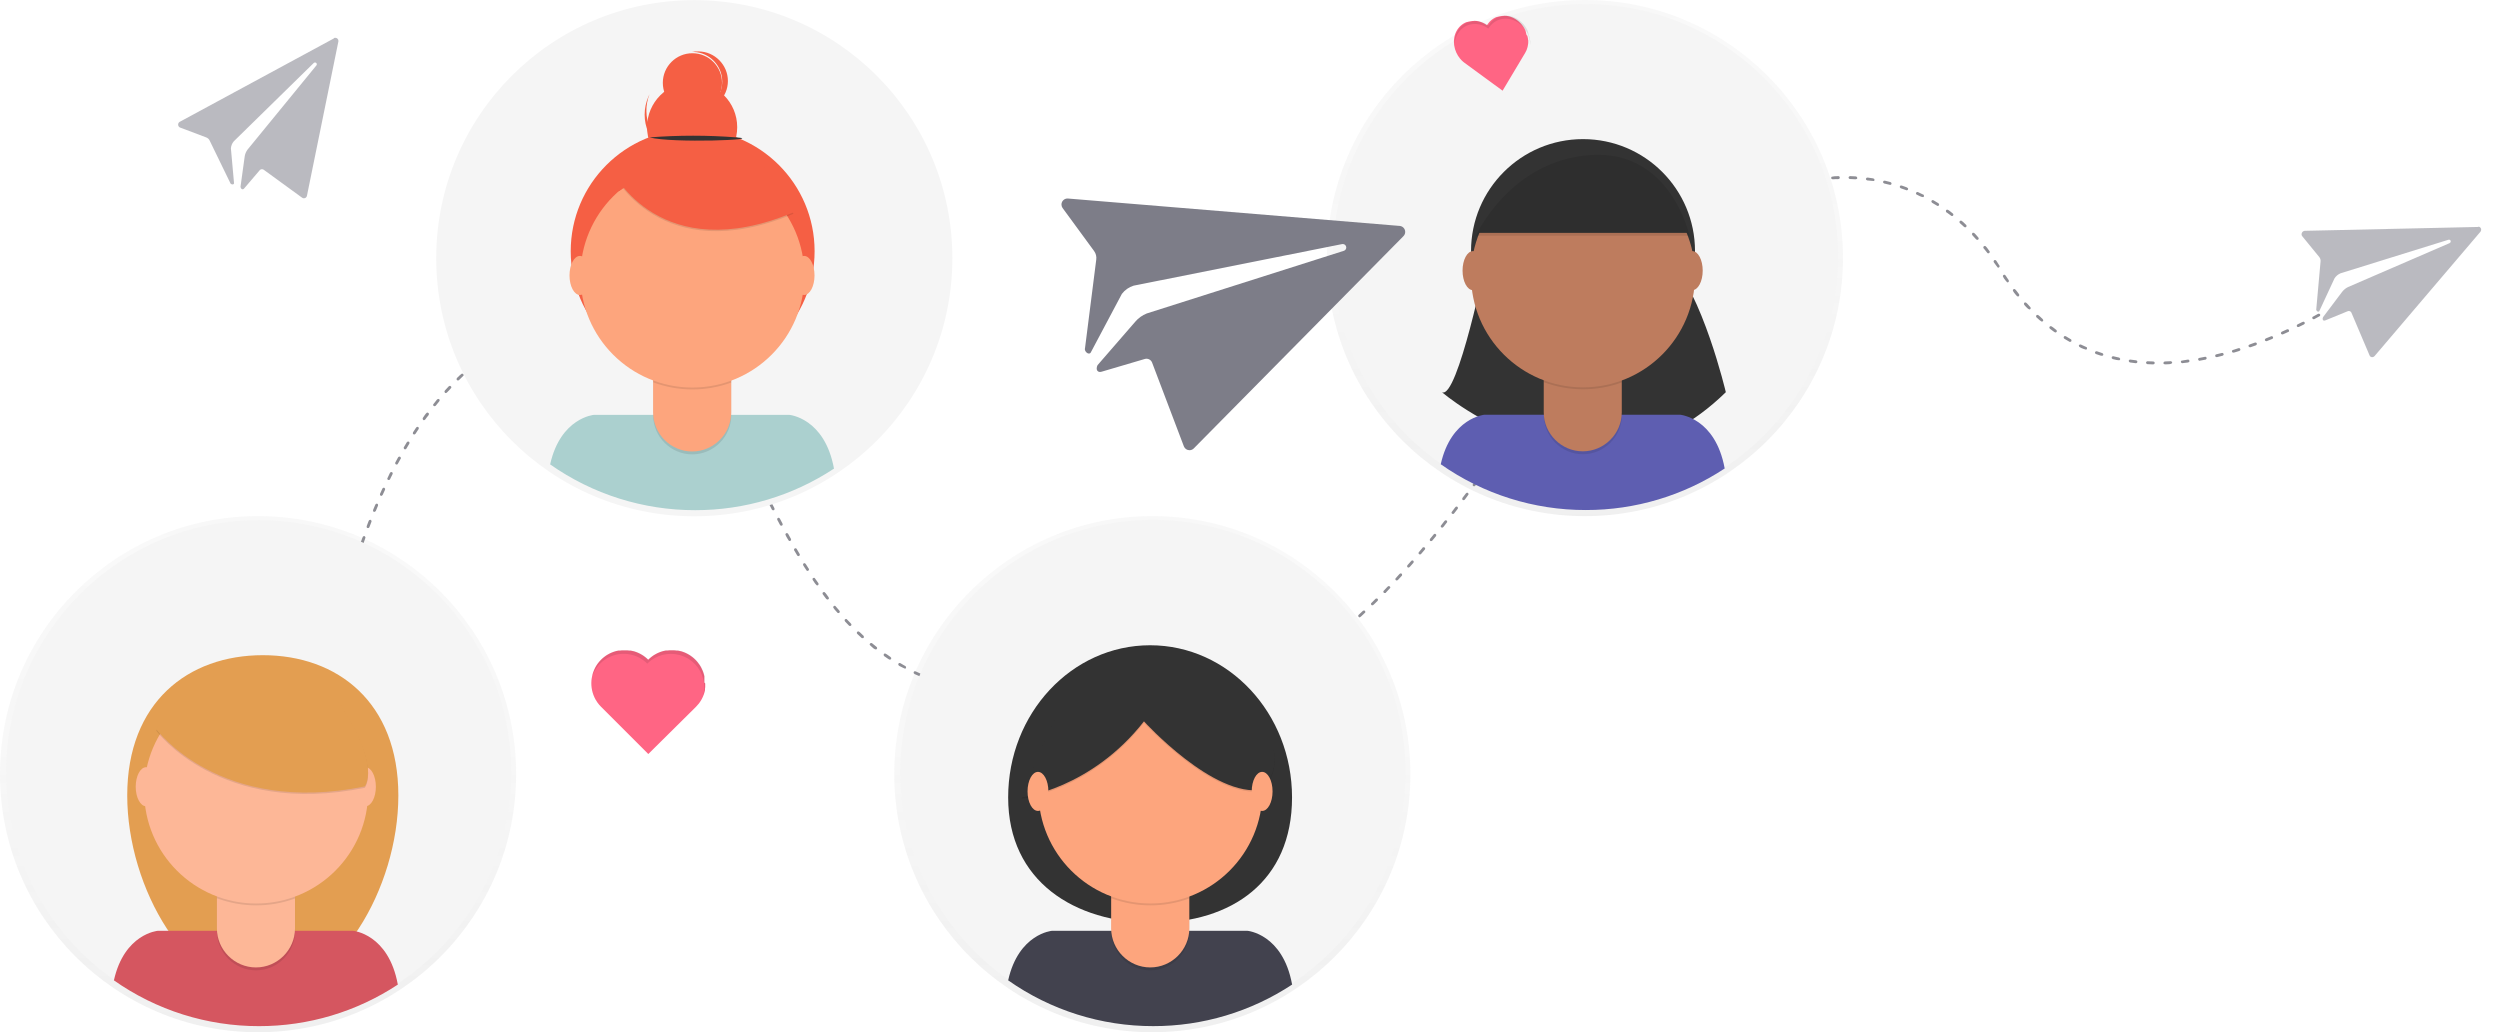 <svg width="729" height="301" viewBox="0 0 729 301" fill="none" xmlns="http://www.w3.org/2000/svg">
<path fill-rule="evenodd" clip-rule="evenodd" d="M93.722 210.682L93.925 210.936C93.925 210.936 93.854 211.86 93.763 212.703L93.712 212.937L93.458 213.141L93.143 213.11L92.93 212.866C92.93 212.866 92.98 211.992 93.082 211.129L93.143 210.845L93.255 210.723C93.417 210.631 93.346 210.56 93.722 210.682ZM94.382 205.653C94.504 205.764 94.504 205.764 94.575 205.907C94.575 205.907 94.515 206.557 94.433 207.167L94.393 207.461L94.352 207.746C94.301 207.908 94.301 207.909 94.189 208.03L94.047 208.101C93.874 208.112 93.874 208.111 93.722 208.061C93.722 208.061 93.57 207.979 93.529 207.807C93.417 207.39 93.641 206.669 93.722 206.09C93.752 205.937 93.803 205.795 93.915 205.683L94.22 205.602C94.281 205.612 94.332 205.632 94.382 205.653ZM326.765 204.342C327.313 204.352 327.872 204.353 328.431 204.353L328.725 204.475L328.817 204.606C328.858 204.769 328.858 204.769 328.817 204.931L328.736 205.074C328.593 205.165 328.593 205.165 328.431 205.196C327.872 205.196 327.313 205.196 326.754 205.196L326.439 205.063C326.124 204.596 326.439 204.464 326.439 204.464C326.439 204.464 326.693 204.342 326.765 204.342ZM333.663 204.281L333.897 204.505L333.907 204.83L333.683 205.063C333.683 205.063 332.84 205.124 331.956 205.145C331.956 205.145 331.865 205.246 331.529 205.033L331.397 204.738L331.509 204.434L331.804 204.301C332.342 204.291 332.871 204.282 333.409 204.261C333.409 204.261 333.521 204.261 333.663 204.281ZM321.918 204.261C322.386 204.282 322.853 204.291 323.321 204.301C323.321 204.301 323.381 204.241 323.656 204.434L323.778 204.729L323.646 205.033L323.341 205.145C322.863 205.135 322.376 205.125 321.898 205.114C321.685 205.104 321.685 205.114 321.482 205.063L321.268 204.83V204.505L321.37 204.373C321.705 204.159 321.776 204.261 321.918 204.261ZM316.91 204.078C317.377 204.099 317.834 204.119 318.291 204.139L318.586 204.271L318.698 204.576L318.556 204.87L318.261 204.983C317.794 204.962 317.336 204.942 316.869 204.922C316.635 204.911 316.635 204.921 316.402 204.87L316.27 204.769C316.188 204.627 316.188 204.627 316.158 204.464L316.3 204.169L316.605 204.058C316.707 204.068 316.808 204.068 316.91 204.078ZM338.723 204.027L338.956 204.241C339.007 204.403 339.007 204.403 338.987 204.566L338.773 204.809L338.611 204.85C338.123 204.881 337.625 204.911 337.138 204.942C337.138 204.942 336.823 205.135 336.508 204.718L336.467 204.555C336.498 204.393 336.497 204.393 336.579 204.251L336.863 204.108C337.412 204.078 337.961 204.048 338.509 204.007C338.509 204.007 338.621 204.017 338.723 204.027ZM311.728 203.784C312.104 203.814 312.48 203.834 312.856 203.854L313.222 203.875C313.77 204.017 313.628 204.332 313.628 204.332L313.486 204.616C313.344 204.698 313.344 204.698 313.181 204.729C312.673 204.698 312.175 204.667 311.677 204.637L311.484 204.616C311.322 204.576 311.322 204.576 311.19 204.475L311.109 204.332C311.088 204.17 311.088 204.17 311.129 204.007L311.373 203.793C311.373 203.793 311.525 203.773 311.728 203.784ZM343.762 203.58L344.016 203.784L344.046 204.099L343.843 204.353C343.843 204.353 342.878 204.494 342.004 204.576L341.689 204.475L341.537 204.19C341.557 204.027 341.557 204.027 341.628 203.885L341.923 203.733C342.126 203.713 342.329 203.692 342.532 203.672C342.939 203.631 343.376 203.539 343.762 203.58ZM306.74 203.438C307.126 203.469 307.512 203.499 307.908 203.53L308.162 203.55C308.325 203.59 308.325 203.591 308.457 203.692L308.538 203.834C308.559 203.997 308.559 203.997 308.508 204.16L308.264 204.373C308.264 204.373 306.842 204.383 306.252 204.221L306.039 203.976L306.069 203.652L306.171 203.519C306.527 203.326 306.598 203.428 306.74 203.438ZM301.579 203.022C301.985 203.052 302.381 203.093 302.788 203.123L303.103 203.153C303.641 203.306 303.489 203.611 303.489 203.611C303.448 203.763 303.448 203.763 303.336 203.895L303.032 203.997C302.524 203.956 302.016 203.906 301.508 203.865C301.345 203.855 301.345 203.855 301.183 203.804C301.183 203.804 300.796 203.499 301.111 203.103L301.416 203.011C301.477 203.011 301.528 203.011 301.579 203.022ZM348.781 202.9L349.035 203.092L349.085 203.407C349.045 203.519 349.004 203.631 348.74 203.733C348.212 203.814 347.694 203.895 347.165 203.967C347.165 203.967 347.125 204.078 346.749 203.906L346.637 203.773C346.586 203.621 346.586 203.621 346.596 203.459L346.789 203.194C346.789 203.194 347.724 203.032 348.516 202.91C348.516 202.91 348.638 202.9 348.781 202.9ZM296.661 202.575C297.24 202.636 298.043 202.707 298.043 202.707L298.338 202.859C298.409 203.001 298.409 203.001 298.429 203.164L298.277 203.448L297.972 203.55C297.505 203.509 297.048 203.459 296.58 203.418C296.438 203.408 296.204 203.408 295.991 203.245C295.991 203.245 295.686 203.103 296.052 202.646L296.367 202.544C296.458 202.554 296.56 202.564 296.661 202.575ZM353.901 202.046C353.982 202.117 354.084 202.188 354.084 202.473L353.911 202.747L353.759 202.808C353.231 202.92 352.702 203.032 352.164 203.133C352.164 203.133 352.133 203.235 351.778 203.083L351.656 202.961C351.595 202.808 351.595 202.808 351.595 202.646L351.666 202.493C351.778 202.381 351.778 202.381 351.93 202.31C352.438 202.219 352.936 202.117 353.434 202.015L353.749 201.975C353.8 202.006 353.85 202.016 353.901 202.046ZM95.155 200.634L95.337 200.898C95.337 200.898 95.236 201.731 95.104 202.584C95.104 202.584 95.165 202.737 94.911 203.011L94.758 203.072C94.596 203.082 94.596 203.082 94.444 203.031L94.25 202.768L94.24 202.605C94.321 202.077 94.413 201.548 94.494 201.03C94.494 201.03 94.403 200.959 94.677 200.654L94.992 200.573C95.043 200.593 95.104 200.614 95.155 200.634ZM291.572 202.087C292.171 202.138 292.994 202.219 292.994 202.219L293.278 202.371C293.36 202.524 293.359 202.524 293.37 202.686L293.217 202.971L292.913 203.062C292.435 203.022 291.968 202.971 291.49 202.92C291.348 202.91 291.145 202.91 290.942 202.747L290.86 202.595C290.85 202.432 290.85 202.432 290.891 202.28L291.145 202.077C291.145 202.077 291.338 202.056 291.572 202.087ZM286.4 201.508C286.888 201.579 287.396 201.64 287.894 201.701C287.894 201.701 287.945 201.619 288.229 201.863C288.229 201.863 288.524 202.036 288.158 202.463C288.158 202.463 287.823 202.544 287.355 202.483C286.847 202.422 286.156 202.33 286.156 202.33L285.882 202.168L285.801 201.853C285.831 201.752 285.862 201.629 286.116 201.508C286.116 201.508 286.258 201.487 286.4 201.508ZM358.818 200.837C358.94 200.949 358.94 200.949 359.022 201.091L359.032 201.264C358.981 201.416 358.981 201.416 358.869 201.538L358.717 201.62C358.26 201.742 357.792 201.863 357.315 201.985L357.183 202.015C357.051 202.056 357.051 202.046 356.908 202.056C356.908 202.056 356.583 202.158 356.553 201.569L356.614 201.416C356.715 201.294 356.715 201.294 356.868 201.223C357.365 201.101 357.863 200.969 358.361 200.837L358.666 200.786C358.717 200.807 358.768 200.817 358.818 200.837ZM281.3 200.624C281.828 200.736 282.347 200.837 282.865 200.939L283.109 201.01L283.291 201.284C283.291 201.284 283.505 201.548 282.966 201.782C282.966 201.782 281.493 201.609 280.975 201.386L280.863 201.264C280.802 201.112 280.802 201.111 280.802 200.949L280.985 200.685C280.985 200.685 281.117 200.614 281.3 200.624ZM363.654 199.344L363.868 199.588L363.847 199.913C363.695 200.106 363.421 200.187 363.167 200.278C362.679 200.431 361.988 200.654 361.988 200.654C361.826 200.675 361.816 200.675 361.663 200.624L361.531 200.522C361.46 200.38 361.46 200.38 361.439 200.217L361.582 199.923C361.582 199.923 362.527 199.598 363.309 199.334C363.309 199.334 363.472 199.293 363.654 199.344ZM276.413 199.384C276.921 199.537 277.419 199.679 277.927 199.811L278.181 199.913L278.293 200.035C278.344 200.187 278.344 200.197 278.334 200.36L278.14 200.614C278.14 200.614 276.789 200.522 276.027 200.116L275.875 199.842L275.966 199.527L276.251 199.374C276.302 199.374 276.352 199.384 276.413 199.384ZM271.638 197.769C271.76 197.82 271.892 197.871 272.024 197.911C272.522 198.104 273.213 198.348 273.213 198.348C273.691 198.632 273.467 198.887 273.467 198.887C273.386 199.029 273.386 199.029 273.254 199.13C273.254 199.13 272.817 199.11 272.451 198.978C272.085 198.846 271.719 198.714 271.364 198.572L271.1 198.338C271.059 198.176 271.059 198.175 271.09 198.013L271.313 197.779C271.313 197.779 271.455 197.739 271.638 197.769ZM368.389 197.556L368.612 197.789V198.114C368.521 198.246 368.521 198.247 368.389 198.338C367.871 198.551 367.363 198.754 366.844 198.947C366.844 198.947 366.814 199.039 366.479 198.958C366.479 198.958 366.143 198.948 366.265 198.399C366.265 198.399 367.078 197.952 367.871 197.637L368.226 197.525C368.277 197.535 368.338 197.546 368.389 197.556ZM96.018 195.635C96.14 195.747 96.14 195.747 96.201 195.899C96.201 195.899 96.13 196.479 96.049 196.926C95.988 197.271 95.906 197.728 95.906 197.728L95.845 197.881C95.734 198.003 95.734 198.003 95.581 198.074C95.581 198.074 95.083 198.084 95.073 197.576C95.165 197.068 95.256 196.56 95.348 196.052L95.429 195.757L95.551 195.645C95.723 195.564 95.652 195.483 96.018 195.635ZM267.005 195.767C267.513 196.011 268.021 196.245 268.529 196.479L268.662 196.57C268.753 196.712 268.753 196.713 268.783 196.875C268.783 196.875 268.926 197.19 268.346 197.281C268.346 197.281 267.483 196.936 266.67 196.55L266.426 196.286L266.436 195.96C266.518 195.859 266.568 195.656 267.005 195.767ZM373.001 195.473L373.245 195.686L373.265 196.011L373.052 196.255C372.544 196.499 372.046 196.733 371.538 196.966C371.538 196.966 371.508 197.047 371.183 196.997L370.949 196.773L370.939 196.448C370.939 196.448 371.813 195.91 372.635 195.513L372.839 195.452C372.89 195.463 372.95 195.463 373.001 195.473ZM262.556 193.38C262.82 193.532 263.074 193.685 263.328 193.837C263.622 194 264.018 194.223 264.018 194.223L264.222 194.477L264.181 194.792C264.079 194.924 264.079 194.924 263.927 194.996C263.927 194.996 262.942 194.589 262.271 194.203C262.139 194.121 262.017 194.02 261.936 193.858L261.976 193.533L262.088 193.411C262.261 193.329 262.18 193.258 262.556 193.38ZM377.482 193.116L377.736 193.319L377.776 193.634L377.573 193.888C377.157 194.132 376.73 194.356 376.303 194.589C376.303 194.589 376.212 194.782 375.755 194.742L375.511 194.538L375.47 194.213L375.683 193.959C375.846 193.878 375.998 193.786 376.161 193.705C376.648 193.441 377.309 193.105 377.309 193.105C377.37 193.105 377.421 193.106 377.482 193.116ZM96.831 190.586L97.095 190.769L97.156 191.084C97.054 191.622 96.943 192.171 96.841 192.71L96.648 193.014L96.496 193.075C96.333 193.075 96.333 193.075 96.181 193.014L96.059 192.892C95.998 192.74 95.998 192.74 95.998 192.578C96.1 192.049 96.211 191.511 96.313 190.972C96.313 190.972 96.242 190.911 96.506 190.647C96.506 190.647 96.648 190.586 96.831 190.586ZM258.177 190.576C258.725 190.83 259.162 191.236 259.67 191.572L259.894 191.866L259.833 192.181L259.558 192.364C259.315 192.364 259.101 192.212 258.898 192.07C258.553 191.836 258.207 191.592 257.862 191.358L257.659 191.064C257.679 190.505 258.014 190.576 258.014 190.576C258.065 190.576 258.116 190.576 258.177 190.576ZM381.81 190.495C381.962 190.566 381.962 190.566 382.074 190.688L382.135 190.84C382.135 191.002 382.135 191.002 382.064 191.155C382.064 191.155 381.556 191.521 381.16 191.765C380.865 191.947 380.509 192.171 380.509 192.171C379.981 192.364 379.92 192.029 379.92 192.029L379.869 191.714C379.94 191.562 379.94 191.561 380.062 191.45C380.235 191.338 380.408 191.236 380.58 191.125C380.885 190.942 381.19 190.749 381.485 190.556C381.485 190.556 381.627 190.495 381.81 190.495ZM386.158 187.711L386.341 187.975L386.29 188.29C386.29 188.29 385.518 188.879 384.807 189.367C384.807 189.367 384.787 189.448 384.461 189.458L384.197 189.276L384.126 188.961L384.299 188.686C384.746 188.382 385.183 188.077 385.62 187.762C385.62 187.762 385.66 187.518 386.158 187.711ZM254.174 187.498C254.448 187.65 254.682 187.884 254.682 187.884C254.946 188.097 255.23 188.32 255.23 188.32C255.474 188.513 255.738 188.768 255.738 188.768L255.769 189.082L255.576 189.336C254.966 189.529 254.438 188.778 253.869 188.31L253.676 188.107C253.676 188.107 253.391 187.904 253.849 187.528C253.849 187.528 253.991 187.488 254.174 187.498ZM97.877 185.618C98.03 185.679 98.03 185.679 98.152 185.801L98.203 186.116C98.091 186.614 97.989 187.101 97.888 187.599C97.888 187.599 98.01 187.904 97.512 188.097H97.339C97.197 188.036 97.186 188.036 97.075 187.914L97.014 187.599C97.095 187.254 97.166 186.919 97.237 186.573C97.298 186.309 97.379 185.933 97.379 185.933C97.441 185.791 97.44 185.791 97.562 185.669C97.562 185.669 97.705 185.608 97.877 185.618ZM390.202 184.653C390.323 184.765 390.323 184.765 390.405 184.907L390.415 185.069C390.364 185.232 390.364 185.232 390.252 185.354C389.836 185.689 389.409 186.014 388.982 186.339C388.982 186.339 389.003 186.451 388.596 186.482C388.596 186.482 388.271 186.563 388.231 186.004L388.403 185.72C388.81 185.405 389.226 185.079 389.633 184.764L389.876 184.612C389.876 184.612 390.029 184.592 390.202 184.653ZM250.415 184.135C250.902 184.45 251.298 184.937 251.756 185.354C251.756 185.354 251.959 185.384 251.888 185.831C251.888 185.831 251.928 186.167 251.349 186.085L251.207 185.994C250.801 185.628 250.404 185.252 250.018 184.886L249.866 184.704V184.378L250.09 184.145C250.09 184.145 250.232 184.104 250.415 184.135ZM394.113 181.422C394.205 181.493 394.306 181.554 394.347 181.829L394.194 182.123C393.768 182.489 393.341 182.844 392.914 183.21C392.914 183.21 392.863 183.281 392.589 183.312L392.294 183.16C392.294 183.16 391.99 183.017 392.356 182.57C392.792 182.205 393.219 181.849 393.646 181.483L393.95 181.382C394.001 181.392 394.062 181.412 394.113 181.422ZM99.025 180.67C99.178 180.741 99.178 180.742 99.29 180.853L99.34 181.178C99.218 181.686 99.097 182.194 98.985 182.702L98.883 182.977L98.609 183.139L98.294 183.068L98.121 182.793L98.131 182.631C98.253 182.093 98.385 181.554 98.507 181.016L98.71 180.721C98.71 180.721 98.843 180.66 99.025 180.67ZM246.879 180.518C246.879 180.518 247.468 181.107 247.986 181.656L248.251 181.981C248.281 182.143 248.281 182.143 248.251 182.306C248.251 182.306 247.926 182.814 247.499 182.367C247.133 181.981 246.767 181.595 246.402 181.209L246.28 180.884C246.32 180.721 246.32 180.721 246.412 180.589L246.717 180.477C246.777 180.487 246.828 180.508 246.879 180.518ZM397.892 178.039L398.116 178.283L398.106 178.608C398.106 178.608 397.567 179.136 396.988 179.664L396.856 179.786C396.744 179.888 396.744 179.888 396.602 179.969C396.602 179.969 396.368 180.213 396.064 179.705L396.084 179.38C396.084 179.38 396.775 178.719 397.425 178.12L397.73 178.008C397.791 178.018 397.842 178.029 397.892 178.039ZM243.577 176.688C243.577 176.688 244.187 177.378 244.705 177.988L244.867 178.232L244.878 178.394C244.837 178.557 244.837 178.557 244.735 178.689L244.593 178.77C244.43 178.78 244.421 178.781 244.268 178.74C244.268 178.74 243.211 177.632 242.968 177.185L243.008 176.86L243.252 176.657C243.252 176.657 243.404 176.637 243.577 176.688ZM100.275 175.743L100.529 175.936L100.58 176.261C100.437 176.8 100.295 177.338 100.163 177.876C100.163 177.876 99.96 178.354 99.493 178.13L99.32 177.856L99.33 177.683C99.462 177.165 99.605 176.637 99.737 176.119C99.737 176.119 99.635 175.895 100.112 175.733C100.163 175.733 100.224 175.743 100.275 175.743ZM401.56 174.534C401.702 174.625 401.702 174.625 401.794 174.767L401.824 174.93C401.784 175.093 401.784 175.093 401.692 175.225C401.367 175.55 401.042 175.865 400.707 176.19C400.595 176.301 400.473 176.414 400.341 176.495H400.016L399.792 176.261V175.936C399.792 175.936 400.483 175.225 401.052 174.666L401.235 174.534C401.235 174.534 401.387 174.493 401.56 174.534ZM240.479 172.685C240.915 173.081 241.22 173.629 241.606 174.137C241.606 174.137 241.677 174.178 241.698 174.463C241.698 174.463 241.809 174.788 241.22 174.828C241.22 174.828 240.956 174.676 240.926 174.645C240.895 174.595 240.854 174.554 240.824 174.504C240.753 174.412 240.682 174.31 240.6 174.219C240.316 173.843 239.92 173.305 239.92 173.305L239.838 172.99C239.899 172.837 239.9 172.827 240.011 172.705L240.326 172.634C240.377 172.654 240.428 172.665 240.479 172.685ZM101.616 170.846L101.87 171.049L101.911 171.364C101.768 171.862 101.626 172.37 101.484 172.867L101.382 173.142C101.21 173.284 101.017 173.335 100.783 173.213L100.62 172.929C100.62 172.929 100.905 171.507 101.169 170.988L101.454 170.836C101.504 170.836 101.565 170.836 101.616 170.846ZM405.126 170.917C405.593 171.222 405.36 171.476 405.36 171.476C405.36 171.476 404.821 172.085 404.202 172.715C404.202 172.715 404.181 173.02 403.633 172.919L403.399 172.695V172.37C403.399 172.37 403.948 171.77 404.537 171.151L404.801 170.927C404.801 170.927 404.943 170.886 405.126 170.917ZM237.573 168.55C237.573 168.55 238.081 169.251 238.579 169.962L238.701 170.206L238.65 170.521L238.528 170.643C238.386 170.714 238.376 170.714 238.213 170.714C238.213 170.714 237.888 170.46 237.675 170.155C237.38 169.718 236.983 169.129 236.983 169.129L236.923 168.814C236.984 168.662 236.984 168.661 237.095 168.55L237.421 168.479C237.471 168.499 237.522 168.529 237.573 168.55ZM408.591 167.219C408.733 167.3 408.733 167.3 408.834 167.432L408.845 167.757L408.763 167.9C408.276 168.428 407.605 169.149 407.605 169.149L407.311 169.281L407.006 169.17C406.945 169.078 406.853 168.987 406.904 168.712C406.904 168.712 407.331 168.194 407.666 167.839C407.869 167.615 408.134 167.331 408.134 167.331L408.428 167.188C408.489 167.199 408.54 167.209 408.591 167.219ZM103.059 165.979L103.313 166.182C103.364 166.335 103.364 166.335 103.343 166.497C103.191 167.016 103.028 167.524 102.876 168.042L102.774 168.265L102.49 168.418L102.327 168.408C102.185 168.326 102.175 168.326 102.073 168.204L102.043 167.879C102.114 167.636 102.185 167.392 102.266 167.138C102.327 166.924 102.398 166.701 102.459 166.487C102.52 166.294 102.52 166.284 102.612 166.111L102.896 165.959C102.957 165.959 103.008 165.969 103.059 165.979ZM234.667 164.222L234.931 164.415C235.226 164.872 235.521 165.339 235.815 165.807C235.815 165.807 236.008 165.888 235.825 166.304L235.551 166.487L235.236 166.417C235.236 166.417 234.809 165.807 234.525 165.349C234.393 165.146 234.22 164.862 234.22 164.862L234.159 164.537L234.352 164.272C234.352 164.272 234.484 164.212 234.667 164.222ZM411.974 163.429C412.075 163.49 412.187 163.531 412.258 163.805L412.157 164.11C411.791 164.527 411.425 164.943 411.059 165.349L410.744 165.522L410.44 165.42L410.297 165.126L410.399 164.821C410.734 164.445 411.07 164.069 411.405 163.694L411.659 163.449C411.659 163.449 411.791 163.409 411.974 163.429ZM104.623 161.143C104.756 161.224 104.766 161.225 104.867 161.347C104.867 161.347 104.623 162.464 104.359 163.277L104.278 163.429C104.146 163.531 104.146 163.531 103.993 163.572L103.678 163.47L103.536 163.186L103.557 163.023C103.719 162.525 103.882 162.027 104.044 161.53C104.044 161.53 103.943 161.255 104.451 161.123C104.512 161.123 104.563 161.133 104.623 161.143ZM232.066 159.873C232.209 159.944 232.209 159.945 232.32 160.067C232.605 160.554 232.889 161.042 233.174 161.53L233.235 161.682C233.224 161.845 233.225 161.845 233.154 161.997L232.879 162.159L232.706 162.149C232.564 162.078 232.564 162.078 232.452 161.956C232.178 161.499 231.904 161.032 231.63 160.564C231.63 160.564 231.518 160.575 231.548 160.178L231.741 159.914C231.741 159.914 231.883 159.863 232.066 159.873ZM415.286 159.579C415.428 159.66 415.428 159.66 415.53 159.792L415.58 159.945C415.56 160.107 415.56 160.117 415.479 160.26C415.134 160.666 414.778 161.083 414.432 161.489L414.25 161.651L413.924 161.672L413.681 161.469L413.64 161.306C413.65 161.143 413.66 161.144 413.742 161.001C414.087 160.595 414.432 160.189 414.778 159.772C414.778 159.772 414.747 159.518 415.286 159.579ZM106.29 156.338C106.381 156.399 106.503 156.45 106.574 156.724L106.452 157.14L106.33 157.476C106.218 157.801 106.096 158.136 105.985 158.471L105.761 158.715L105.436 158.736L105.202 158.522C105.101 158.147 105.284 157.882 105.416 157.527C105.497 157.303 105.578 157.079 105.66 156.846C105.731 156.643 105.721 156.643 105.832 156.46L106.127 156.317C106.178 156.328 106.239 156.338 106.29 156.338ZM418.527 155.668L418.781 155.881C418.821 156.033 418.821 156.033 418.811 156.196L418.73 156.348C418.395 156.755 418.059 157.171 417.714 157.577L417.521 157.76L417.206 157.791L417.054 157.709C416.952 157.587 416.952 157.588 416.911 157.425L417.003 157.12C417.165 156.917 417.328 156.714 417.501 156.521C417.724 156.236 418.08 155.809 418.08 155.809C418.222 155.687 418.131 155.637 418.527 155.668ZM229.567 155.454C229.709 155.535 229.709 155.535 229.821 155.657C230.095 156.155 230.37 156.643 230.644 157.14L230.685 157.455L230.481 157.709L230.329 157.76C230.156 157.75 230.156 157.75 230.014 157.679C230.014 157.679 229.211 156.49 229.029 155.911L229.039 155.749C229.12 155.607 229.12 155.596 229.242 155.495C229.242 155.495 229.384 155.444 229.567 155.454ZM108.088 151.593L108.311 151.817C108.352 151.98 108.352 151.979 108.321 152.142C108.128 152.64 107.935 153.127 107.752 153.625L107.631 153.859L107.498 153.951C107.336 153.991 107.336 153.991 107.174 153.961C107.174 153.961 106.828 153.971 106.929 153.412C107.102 152.934 107.285 152.467 107.468 151.99L107.621 151.695L107.925 151.563C107.976 151.573 108.027 151.583 108.088 151.593ZM421.707 151.715L421.961 151.919L422.001 152.244C422.001 152.244 421.483 152.945 421.067 153.463C420.975 153.565 420.833 153.788 420.579 153.869L420.274 153.777L420.162 153.656C420.112 153.493 420.112 153.493 420.132 153.33C420.132 153.33 420.437 152.894 420.701 152.569L420.996 152.193L421.26 151.858L421.544 151.705C421.595 151.705 421.656 151.715 421.707 151.715ZM227.159 150.994L227.403 151.197C227.576 151.512 227.738 151.827 227.901 152.142L228.074 152.457L228.246 152.853L228.155 153.158L227.87 153.31C227.708 153.3 227.708 153.29 227.566 153.219L227.454 153.087C227.24 152.691 227.027 152.305 226.824 151.898C226.753 151.776 226.499 151.512 226.702 151.126L226.987 150.974C227.047 150.984 227.098 150.984 227.159 150.994ZM424.836 147.722C424.978 147.793 424.988 147.793 425.09 147.915L425.131 148.241L425.059 148.383C424.724 148.83 424.379 149.267 424.033 149.704C424.033 149.704 424.003 149.795 423.739 149.887L423.424 149.795L423.322 149.673C423.261 149.521 423.261 149.511 423.281 149.348C423.281 149.348 423.789 148.637 424.267 148.027L424.511 147.763C424.511 147.763 424.653 147.702 424.836 147.722ZM110.008 146.889C110.14 146.981 110.14 146.981 110.231 147.123V147.448C110.018 147.946 109.805 148.454 109.602 148.962L109.348 149.236C108.799 149.338 108.799 149.003 108.799 149.003C108.768 148.84 108.768 148.84 108.799 148.677C109.012 148.159 109.226 147.641 109.449 147.133L109.683 146.889C109.683 146.889 109.825 146.849 110.008 146.889ZM225.402 147.377C225.605 147.763 225.828 148.2 225.828 148.2L225.859 148.525C225.777 148.667 225.777 148.677 225.656 148.779L225.33 148.799L225.076 148.596C224.934 148.322 224.792 148.048 224.65 147.773C224.182 146.859 224.233 147.072 224.274 146.767L224.477 146.524L224.802 146.493L225.046 146.706C225.168 146.93 225.29 147.154 225.402 147.377ZM427.925 143.679C428.067 143.75 428.067 143.76 428.179 143.882L428.219 144.197C428.219 144.197 427.731 144.898 427.366 145.386C427.193 145.609 427.213 145.62 427 145.803L426.685 145.853L426.533 145.782C426.421 145.66 426.421 145.65 426.37 145.497L426.451 145.182C426.797 144.735 427.132 144.289 427.477 143.842L427.752 143.669C427.813 143.679 427.864 143.679 427.925 143.679ZM112.07 142.247C112.202 142.348 112.202 142.348 112.294 142.49L112.284 142.805C112.05 143.313 111.827 143.811 111.593 144.309L111.349 144.573L111.024 144.563C110.892 144.461 110.882 144.461 110.8 144.329L110.811 144.004C111.044 143.476 111.278 142.958 111.512 142.45L111.745 142.236C111.745 142.236 111.898 142.206 112.07 142.247ZM222.486 141.972C222.628 142.054 222.628 142.054 222.73 142.186C222.974 142.653 223.207 143.11 223.441 143.577L223.552 143.851C223.532 144.014 223.532 144.014 223.451 144.157L223.319 144.258C223.156 144.309 223.156 144.309 222.994 144.289L222.75 144.075C222.516 143.618 222.272 143.161 222.039 142.694C221.968 142.562 221.978 142.561 221.937 142.409L222.028 142.104L222.323 141.952C222.374 141.962 222.435 141.972 222.486 141.972ZM430.962 139.615L431.216 139.808C431.277 139.96 431.277 139.961 431.267 140.133C431.267 140.133 430.8 140.804 430.444 141.291C430.271 141.525 430.292 141.545 430.058 141.749L429.906 141.799C429.743 141.799 429.743 141.799 429.591 141.728L429.479 141.606C429.428 141.444 429.428 141.444 429.438 141.281C429.438 141.281 429.794 140.753 430.078 140.367L430.393 139.94L430.637 139.666C430.637 139.666 430.779 139.605 430.962 139.615ZM113.483 139.971L113.158 139.95C113.066 139.889 112.964 139.828 112.924 139.544C112.924 139.544 113.32 138.66 113.706 137.888L113.96 137.654C114.072 137.644 114.194 137.603 114.417 137.776L114.499 137.918C114.519 138.081 114.519 138.091 114.478 138.243C114.214 138.772 113.95 139.31 113.686 139.839L113.727 139.757C113.727 139.757 113.645 139.879 113.483 139.971ZM220.169 137.451C220.312 137.532 220.322 137.532 220.423 137.664C220.677 138.162 220.931 138.66 221.185 139.158L221.216 139.493L221.002 139.737L220.85 139.788C220.687 139.767 220.687 139.768 220.535 139.686L220.434 139.554C220.22 139.137 220.007 138.711 219.793 138.294L219.661 138.05C219.621 137.888 219.621 137.888 219.641 137.725L219.844 137.481C219.844 137.481 219.987 137.431 220.169 137.451ZM433.969 135.521C434.112 135.592 434.112 135.592 434.223 135.714L434.285 135.866C434.274 136.029 434.274 136.029 434.203 136.181C433.898 136.608 433.594 137.024 433.279 137.451C433.116 137.675 432.771 137.715 432.771 137.715L432.507 137.522C432.446 137.37 432.446 137.36 432.456 137.197C432.456 137.197 432.893 136.547 433.238 136.079L433.523 135.684C433.665 135.551 433.563 135.501 433.969 135.521ZM116.663 133.184C117.099 133.55 116.835 133.763 116.835 133.763C116.744 133.926 116.653 134.088 116.571 134.24C116.46 134.454 116.338 134.668 116.226 134.881C116.033 135.247 115.921 135.378 115.921 135.378L115.779 135.449C115.616 135.47 115.616 135.47 115.454 135.419L115.332 135.317C115.25 135.175 115.25 135.175 115.23 135.002L115.281 134.85C115.545 134.352 115.819 133.855 116.083 133.357C116.083 133.357 116.124 133.265 116.348 133.154C116.348 133.154 116.49 133.133 116.663 133.184ZM217.833 132.94C217.975 133.022 217.985 133.022 218.087 133.144C218.32 133.591 218.554 134.038 218.777 134.485C218.869 134.657 219.001 134.789 218.818 135.115L218.686 135.216C218.523 135.267 218.524 135.267 218.361 135.247L218.117 135.043C217.853 134.535 217.599 134.037 217.335 133.54L217.284 133.387C217.304 133.214 217.304 133.214 217.386 133.072L217.67 132.92C217.721 132.93 217.782 132.93 217.833 132.94ZM436.936 131.406L437.2 131.589C437.251 131.741 437.251 131.741 437.251 131.914L437.18 132.067C436.855 132.524 436.52 132.981 436.194 133.438L435.92 133.611L435.605 133.53L435.432 133.255L435.504 132.94C435.829 132.503 436.144 132.067 436.459 131.62L436.611 131.457C436.611 131.457 436.753 131.396 436.936 131.406ZM119.213 128.795C119.345 128.907 119.345 128.907 119.406 129.059L119.365 129.374C119.264 129.537 119.172 129.699 119.071 129.862C118.837 130.258 118.502 130.827 118.502 130.827C118.39 130.949 118.39 130.949 118.237 131.02L118.075 131.03C117.922 130.98 117.922 130.979 117.801 130.868L117.709 130.553L117.77 130.4C118.055 129.923 118.339 129.435 118.623 128.958L118.898 128.744C118.898 128.744 119.05 128.734 119.213 128.795ZM215.445 128.45C215.587 128.531 215.587 128.531 215.689 128.653C215.811 128.876 215.923 129.09 216.045 129.303C216.156 129.506 216.258 129.709 216.37 129.902C216.471 130.095 216.481 130.096 216.542 130.309L216.532 130.471C216.451 130.614 216.451 130.624 216.329 130.725C216.329 130.725 216.126 131 215.75 130.553C215.496 130.065 215.232 129.588 214.978 129.11C214.978 129.11 214.886 129.11 214.917 128.734L214.988 128.592C215.14 128.47 215.049 128.419 215.445 128.45ZM439.872 127.261L440.136 127.454L440.197 127.769C440.197 127.769 439.771 128.419 439.445 128.886L439.151 129.303L439.029 129.415C438.877 129.476 438.877 129.476 438.714 129.466L438.45 129.283L438.389 128.968L438.46 128.815C438.775 128.358 439.1 127.911 439.415 127.454L439.71 127.261C439.771 127.261 439.822 127.261 439.872 127.261ZM121.803 124.457L122.078 124.64C122.118 124.741 122.179 124.853 122.078 125.107C121.763 125.575 121.458 126.042 121.153 126.509L120.889 126.702L120.564 126.641C120.442 126.529 120.442 126.53 120.381 126.377C120.381 126.377 120.432 126.072 120.442 126.052C120.818 125.473 121.336 124.69 121.336 124.69C121.448 124.528 121.621 124.457 121.803 124.457ZM212.956 124.02C213.179 124.121 213.301 124.366 213.423 124.579C213.759 125.168 214.256 125.686 214.013 126.153L213.738 126.316L213.576 126.306C213.423 126.224 213.423 126.225 213.322 126.103C213.058 125.635 212.793 125.168 212.529 124.711L212.428 124.477L212.509 124.162L212.793 124C212.844 124.01 212.905 124.01 212.956 124.02ZM442.788 123.106L443.052 123.289C443.093 123.39 443.164 123.502 443.052 123.756C442.727 124.223 442.453 124.741 442.077 125.148C441.792 125.453 441.488 125.25 441.488 125.25L441.315 124.975L441.386 124.66C441.62 124.325 441.864 123.979 442.097 123.634L442.351 123.278C442.493 123.146 442.392 123.095 442.788 123.106ZM124.76 120.312C124.902 120.383 124.902 120.383 125.014 120.505C125.014 120.505 125.105 120.647 125.065 120.83C124.983 121.155 124.699 121.378 124.485 121.663C124.272 121.958 123.998 122.334 123.998 122.334C123.591 122.72 123.409 122.435 123.409 122.435L123.236 122.161L123.307 121.846C123.673 121.338 123.978 120.769 124.435 120.363C124.435 120.363 124.567 120.301 124.76 120.312ZM210.497 119.712C210.833 120.078 211.056 120.566 211.33 121.013C211.412 121.145 211.656 121.358 211.473 121.754L211.198 121.927L211.026 121.917C210.883 121.846 210.883 121.846 210.772 121.724C210.487 121.267 210.213 120.8 209.928 120.342L209.827 120.129L209.908 119.814L210.03 119.702C210.203 119.631 210.132 119.55 210.497 119.712ZM445.684 118.93L445.948 119.113C446.009 119.265 446.009 119.266 446.009 119.428C446.009 119.428 445.541 120.16 445.186 120.678L444.983 120.972C444.861 121.094 444.861 121.094 444.708 121.155L444.546 121.145C444.393 121.084 444.393 121.084 444.271 120.962L444.221 120.647L444.281 120.495C444.586 120.058 444.881 119.631 445.186 119.194L445.358 118.991C445.358 118.991 445.501 118.92 445.684 118.93ZM127.92 116.329C128.062 116.41 128.072 116.41 128.174 116.542C128.174 116.542 128.285 116.807 128.051 117.081C127.899 117.264 127.757 117.447 127.605 117.63C127.381 117.894 127.056 118.31 127.056 118.31C126.924 118.412 126.924 118.412 126.771 118.463L126.457 118.371L126.355 118.249C126.304 118.087 126.304 118.087 126.314 117.924C126.314 117.924 126.975 117.05 127.401 116.542C127.533 116.38 127.706 116.309 127.92 116.329ZM207.703 115.445C208.12 115.851 208.394 116.4 208.73 116.908L208.841 117.132V117.294C208.77 117.447 208.77 117.447 208.658 117.558C208.658 117.558 208.323 117.822 207.937 117.243C207.673 116.847 207.409 116.461 207.145 116.065L207.063 115.73L207.236 115.456C207.409 115.384 207.338 115.303 207.703 115.445ZM448.599 114.764L448.863 114.948C448.914 115.11 448.914 115.11 448.914 115.272C448.914 115.272 448.437 116.004 447.959 116.685L447.756 116.918L447.431 116.969L447.167 116.786L447.116 116.471C447.116 116.471 447.492 115.882 447.786 115.456C447.939 115.242 448.152 114.927 448.152 114.927C448.295 114.805 448.193 114.754 448.599 114.764ZM131.323 112.54C131.79 112.844 131.567 113.088 131.567 113.088C131.242 113.596 130.754 113.992 130.337 114.449C130.337 114.449 130.297 114.541 130.043 114.602C130.043 114.602 129.728 114.744 129.596 114.195C129.596 114.195 129.698 113.901 129.718 113.88C129.83 113.748 129.951 113.627 130.073 113.495C130.398 113.139 130.856 112.651 130.856 112.651L131.16 112.509C131.211 112.519 131.262 112.529 131.323 112.54ZM204.696 111.331C205.143 111.717 205.468 112.276 205.844 112.784C205.844 112.784 205.915 112.834 205.926 113.109L205.875 113.261C205.763 113.383 205.763 113.383 205.611 113.454C205.611 113.454 205.448 113.505 205.296 113.413C204.879 113.159 204.645 112.601 204.239 112.072L204.076 111.808L204.066 111.646C204.117 111.493 204.117 111.483 204.229 111.361L204.544 111.28C204.595 111.3 204.645 111.31 204.696 111.331ZM451.576 110.65L451.84 110.843L451.891 111.158C451.647 111.666 451.241 112.103 450.895 112.57L450.692 112.784C450.174 112.977 450.113 112.651 450.113 112.651C450.062 112.489 450.063 112.489 450.063 112.326L450.133 112.174C450.448 111.747 450.764 111.32 451.078 110.894L451.261 110.701C451.261 110.701 451.393 110.64 451.576 110.65ZM134.96 108.984L135.184 109.217C135.204 109.39 135.204 109.39 135.163 109.542C135.163 109.542 134.544 110.173 133.944 110.731C133.944 110.731 133.914 110.883 133.548 110.955L133.385 110.914C133.243 110.822 133.243 110.823 133.162 110.691C133.162 110.691 133.091 110.528 133.162 110.365C133.253 110.162 133.446 110.04 133.609 109.888C133.944 109.563 134.239 109.218 134.635 108.974C134.635 108.974 134.787 108.943 134.96 108.984ZM201.405 107.419C201.872 107.764 202.207 108.263 202.603 108.72L202.745 108.943L202.766 109.106C202.725 109.268 202.725 109.268 202.624 109.39L202.481 109.471C202.319 109.492 202.319 109.492 202.156 109.451C202.156 109.451 201.557 108.801 200.978 108.161L200.825 107.947L200.846 107.622L200.937 107.491C201.11 107.389 201.018 107.328 201.405 107.419ZM454.634 106.586C454.777 106.657 454.777 106.657 454.888 106.779L454.929 107.104C454.929 107.104 454.502 107.724 454.167 108.161L453.994 108.394L453.72 108.709L453.395 108.75L453.131 108.557C453.08 108.405 453.08 108.405 453.09 108.242L453.161 108.09C453.496 107.643 453.842 107.195 454.187 106.748L454.472 106.576C454.522 106.576 454.573 106.586 454.634 106.586ZM138.851 105.702C138.983 105.814 138.983 105.814 139.054 105.956L139.014 106.281C139.014 106.281 138.333 106.861 137.642 107.429L137.297 107.561L137.002 107.409L136.911 107.104L137.063 106.809C137.338 106.586 137.622 106.353 137.907 106.119C137.998 106.048 138.089 105.977 138.181 105.906C138.384 105.743 138.699 105.652 138.699 105.652C138.75 105.672 138.801 105.692 138.851 105.702ZM626.251 105.346C626.8 105.377 627.349 105.397 627.897 105.407L628.212 105.539C628.293 105.682 628.294 105.682 628.324 105.845L628.192 106.139C628.192 106.139 627.907 106.261 627.877 106.261C627.846 106.261 627.806 106.261 627.775 106.261C627.735 106.251 627.704 106.251 627.664 106.251C627.186 106.241 626.698 106.22 626.211 106.19C626.211 106.19 626.119 106.22 625.896 106.047L625.784 105.743L625.825 105.591C625.926 105.458 625.926 105.458 626.069 105.367C626.069 105.367 626.201 105.346 626.251 105.346ZM633.119 105.346L633.363 105.57C633.404 105.723 633.404 105.733 633.384 105.885C633.384 105.885 633.109 106.17 632.53 106.2C632.124 106.221 631.727 106.23 631.321 106.251C631.321 106.251 631.24 106.281 630.996 106.129C630.996 106.129 630.671 106.027 630.976 105.539C630.976 105.539 631.27 105.398 631.28 105.398C631.321 105.398 631.362 105.398 631.402 105.398C631.504 105.398 631.616 105.387 631.717 105.387C632.266 105.367 632.957 105.326 632.957 105.326C633.007 105.336 633.069 105.346 633.119 105.346ZM621.304 104.869C621.842 104.94 622.381 105.011 622.919 105.072L623.173 105.224C623.244 105.367 623.244 105.377 623.254 105.539L623.204 105.692C623.102 105.824 623.102 105.824 622.95 105.895L622.787 105.915C622.248 105.855 621.72 105.783 621.182 105.702C621.182 105.702 620.765 105.662 620.735 105.215L620.796 105.052C620.907 104.93 620.907 104.93 621.05 104.859C621.05 104.859 621.192 104.849 621.304 104.869ZM638.148 104.869C638.291 104.94 638.291 104.94 638.402 105.062L638.443 105.387C638.443 105.387 638.331 105.662 637.986 105.713C637.478 105.774 636.98 105.834 636.472 105.885C636.472 105.885 636.431 105.987 636.086 105.804L635.934 105.519L636.025 105.205C636.025 105.205 637.021 104.981 637.986 104.859C638.037 104.859 638.087 104.859 638.148 104.869ZM197.788 103.813C198.285 104.107 198.692 104.605 199.139 105.031C199.139 105.031 199.23 105.022 199.301 105.357L199.271 105.519C199.179 105.661 199.179 105.661 199.047 105.753C199.047 105.753 198.824 105.906 198.346 105.438C198.032 105.144 197.716 104.849 197.401 104.554C197.401 104.554 197.31 104.595 197.219 104.229L197.33 103.924L197.625 103.782C197.676 103.792 197.737 103.802 197.788 103.813ZM643.137 104.036C643.279 104.097 643.289 104.107 643.401 104.219L643.462 104.534L643.279 104.808L643.127 104.869C642.598 104.971 642.07 105.072 641.532 105.164C641.532 105.164 641.379 105.357 641.024 104.991L640.973 104.676L641.156 104.402C641.156 104.402 642.07 104.219 642.954 104.046C642.954 104.046 643.055 104.036 643.137 104.036ZM616.275 103.884C616.396 103.924 616.529 103.954 616.651 103.975C617.169 104.107 617.91 104.269 617.91 104.269C618.012 104.31 618.134 104.341 618.235 104.605V104.768C618.174 104.92 618.174 104.92 618.053 105.031C618.053 105.031 617.636 105.072 617.189 104.97C616.823 104.889 616.458 104.808 616.092 104.716L615.807 104.514L615.767 104.199C615.828 104.046 615.838 104.046 615.96 103.935C615.96 103.935 616.092 103.884 616.275 103.884ZM457.763 102.583L458.017 102.786C458.068 102.939 458.068 102.939 458.048 103.101C458.048 103.101 457.54 103.802 457.083 104.382L456.808 104.686L456.483 104.727C456.331 104.646 456.331 104.645 456.229 104.523L456.178 104.371C456.189 104.209 456.189 104.198 456.26 104.056C456.605 103.629 456.94 103.193 457.286 102.766L457.601 102.573C457.652 102.573 457.702 102.573 457.763 102.583ZM142.844 102.685L143.108 102.858C143.179 103.01 143.179 103.02 143.179 103.183C143.179 103.183 142.356 103.873 141.605 104.392L141.29 104.473L141.015 104.29C141.015 104.29 140.782 103.945 141.208 103.64C141.3 103.579 141.391 103.507 141.493 103.446C141.818 103.213 142.153 102.99 142.488 102.776L142.682 102.685C142.732 102.685 142.793 102.685 142.844 102.685ZM648.217 102.959L648.41 103.223C648.42 103.386 648.42 103.386 648.369 103.538L648.105 103.731C647.556 103.873 647.008 104.016 646.459 104.148L646.134 104.097L645.941 103.833L645.992 103.507C646.103 103.396 646.114 103.386 646.256 103.325C646.469 103.274 646.672 103.223 646.886 103.173C647.221 103.091 647.556 103 647.892 102.919C647.892 102.919 648.044 102.898 648.217 102.959ZM611.459 102.431C611.957 102.613 612.455 102.786 612.963 102.949L613.186 103.051L613.339 103.335L613.237 103.65C613.237 103.65 612.952 103.833 612.444 103.67C612.038 103.538 611.642 103.396 611.235 103.254L611.032 103.142L610.931 103.01C610.89 102.847 610.89 102.847 610.92 102.685L611.134 102.451C611.134 102.451 611.276 102.4 611.459 102.431ZM653.083 101.557L653.286 101.801L653.256 102.126C653.154 102.248 653.154 102.248 653.012 102.329C652.799 102.4 652.585 102.461 652.372 102.532C651.966 102.654 651.386 102.827 651.386 102.827L651.061 102.797C650.939 102.685 650.929 102.685 650.858 102.543L650.838 102.38C650.889 102.217 650.889 102.218 651 102.096C651 102.096 651.894 101.791 652.646 101.557L652.921 101.506C652.971 101.516 653.022 101.537 653.083 101.557ZM193.795 100.592C194.262 100.805 194.658 101.181 195.095 101.516C195.105 101.526 195.308 101.679 195.319 101.689C195.451 101.821 195.471 101.974 195.471 101.974L195.39 102.278C195.309 102.359 195.217 102.451 194.943 102.431L194.689 102.278C194.282 101.963 193.866 101.649 193.449 101.354L193.287 101.08L193.358 100.765L193.632 100.592C193.683 100.592 193.744 100.592 193.795 100.592ZM606.816 100.48C607.324 100.724 607.832 100.957 608.34 101.181C608.34 101.181 608.675 101.201 608.553 101.75L608.319 101.974C608.319 101.974 606.958 101.628 606.318 101.141L606.206 100.836C606.206 100.836 606.074 100.521 606.653 100.439C606.714 100.46 606.765 100.47 606.816 100.48ZM147.233 100.074L147.487 100.287C147.538 100.439 147.538 100.439 147.518 100.602C147.518 100.602 147.325 100.846 147.304 100.866C147.253 100.887 147.203 100.917 147.152 100.947C146.715 101.181 146.278 101.425 145.851 101.679L145.526 101.72C145.526 101.72 145.191 101.79 145.232 101.201C145.232 101.201 145.597 100.846 145.994 100.622C146.298 100.45 146.593 100.287 146.898 100.125C146.898 100.125 147.05 100.063 147.233 100.074ZM657.868 99.911C658 100.002 658 100.002 658.092 100.145L658.072 100.47L657.838 100.693C657.309 100.876 656.781 101.069 656.253 101.252C656.253 101.252 655.908 101.354 655.694 100.998C655.694 100.998 655.471 100.744 655.958 100.46C656.456 100.287 656.954 100.104 657.462 99.921L657.706 99.871C657.767 99.881 657.817 99.891 657.868 99.911ZM460.974 98.641C461.462 98.905 461.248 99.169 461.248 99.169C461.248 99.169 460.74 99.84 460.171 100.531L459.968 100.724C459.968 100.724 459.755 100.988 459.399 100.551L459.348 100.399C459.369 100.236 459.369 100.226 459.44 100.084C459.907 99.515 460.517 98.773 460.517 98.773L460.811 98.621C460.862 98.631 460.913 98.631 460.974 98.641ZM602.407 98.052C602.864 98.337 603.321 98.611 603.788 98.885C603.788 98.885 603.87 98.824 604.042 99.169L604.002 99.495L603.9 99.617C603.748 99.688 603.748 99.688 603.585 99.708L603.433 99.647C602.966 99.383 602.498 99.109 602.041 98.824L601.838 98.661L601.777 98.509C601.767 98.347 601.767 98.346 601.828 98.194L601.939 98.073C602.112 97.991 602.031 97.92 602.407 98.052ZM189.589 97.95C190.087 98.225 190.584 98.499 191.072 98.783C191.072 98.783 191.163 98.804 191.275 99.058L191.235 99.373L190.971 99.566C190.971 99.566 190.655 99.525 190.635 99.515C190.595 99.495 190.564 99.464 190.523 99.444C190.391 99.362 190.279 99.302 190.279 99.302C189.761 99.007 189.06 98.601 189.06 98.601L188.969 98.286L189.121 98.001C189.294 97.91 189.213 97.839 189.589 97.95ZM662.582 98.052L662.816 98.286V98.611C662.725 98.743 662.725 98.743 662.582 98.835C662.085 99.048 661.587 99.251 661.079 99.444L660.845 99.505L660.551 99.373L660.459 99.241C660.429 99.078 660.429 99.078 660.469 98.915L660.693 98.692C661.14 98.509 661.587 98.336 662.024 98.153L662.42 98.021C662.481 98.031 662.532 98.042 662.582 98.052ZM151.846 97.889C151.988 97.981 151.988 97.981 152.079 98.113V98.438C152.079 98.438 151.165 98.966 150.332 99.342C150.332 99.342 150.22 99.505 149.854 99.281L149.722 98.987C149.722 98.987 149.702 98.814 149.834 98.682C150.22 98.265 151.012 98.001 151.683 97.859C151.744 97.869 151.795 97.879 151.846 97.889ZM667.225 96.02L667.459 96.234C667.591 96.782 667.256 96.802 667.256 96.802C666.819 97.006 666.372 97.199 665.925 97.402L665.783 97.463C665.671 97.514 665.671 97.503 665.549 97.534L665.244 97.412L665.153 97.28C665.112 97.117 665.112 97.117 665.143 96.955L665.366 96.721C665.874 96.498 666.382 96.264 666.88 96.04C666.88 96.04 667.043 95.99 667.225 96.02ZM156.651 96.152C156.783 96.254 156.783 96.254 156.854 96.396L156.875 96.569C156.834 96.721 156.824 96.721 156.722 96.853C156.722 96.853 155.818 97.168 154.985 97.463L154.67 97.442L154.446 97.198L154.426 97.036C154.467 96.874 154.467 96.874 154.568 96.742L154.71 96.66C155.239 96.477 155.767 96.305 156.295 96.132C156.295 96.132 156.468 96.101 156.651 96.152ZM184.895 95.878C185.423 96.061 185.941 96.264 186.459 96.477C186.459 96.477 186.663 96.436 186.754 96.883L186.632 97.178C186.632 97.178 186.327 97.341 185.738 97.097C185.271 96.914 184.611 96.67 184.611 96.67L184.367 96.457L184.357 96.132L184.57 95.888C184.57 95.888 184.712 95.847 184.895 95.878ZM598.119 95.116C598.658 95.38 599.095 95.817 599.593 96.182L599.785 96.467L599.714 96.782L599.44 96.955C599.166 96.945 598.932 96.742 598.698 96.569C598.383 96.345 598.068 96.101 597.764 95.867C597.764 95.867 597.672 95.837 597.591 95.583L597.601 95.421C597.672 95.268 597.672 95.268 597.794 95.156C597.794 95.156 597.937 95.106 598.119 95.116ZM464.266 94.771L464.51 94.974C464.55 95.136 464.55 95.136 464.53 95.299C464.53 95.299 464.001 95.969 463.412 96.65L463.219 96.833C463.057 96.873 463.057 96.873 462.894 96.853L462.752 96.772C462.65 96.65 462.65 96.64 462.599 96.487L462.701 96.182C463.067 95.756 463.432 95.329 463.788 94.912C463.788 94.912 463.829 94.71 464.266 94.771ZM161.599 94.892C161.721 95.004 161.721 95.004 161.782 95.156L161.721 95.472C161.721 95.472 160.715 95.807 159.821 96.03C159.821 96.03 159.323 96.061 159.303 95.553C159.303 95.553 159.374 95.268 159.709 95.187C160.065 95.095 160.41 95.014 160.756 94.943C161.03 94.882 161.243 94.75 161.599 94.892ZM179.947 94.486C180.496 94.598 181.034 94.73 181.583 94.862L181.877 95.065L181.918 95.39L181.725 95.644L181.41 95.695C181.349 95.674 181.288 95.665 181.227 95.644C180.75 95.532 180.272 95.42 179.795 95.319C179.795 95.319 179.703 95.329 179.51 95.136L179.449 94.821L179.51 94.669C179.642 94.537 179.551 94.486 179.947 94.486ZM671.797 93.815L672.041 94.029C672.082 94.192 672.082 94.191 672.061 94.354L671.848 94.597C671.645 94.699 671.442 94.801 671.239 94.903C670.934 95.055 670.639 95.197 670.334 95.339L669.999 95.37L669.765 95.156L669.745 94.831L669.958 94.588C670.162 94.486 670.365 94.394 670.568 94.293C670.761 94.191 670.964 94.1 671.157 93.998C671.655 93.754 671.655 93.805 671.797 93.815ZM166.496 94.029C166.648 94.11 166.648 94.11 166.75 94.232L166.79 94.557L166.587 94.811C166.587 94.811 165.642 94.943 164.809 95.065L164.444 94.994C164.342 94.872 164.342 94.872 164.281 94.71L164.291 94.547C164.362 94.405 164.362 94.394 164.484 94.293L164.636 94.232C165.205 94.151 165.764 94.079 166.323 94.019C166.323 94.019 166.425 94.029 166.496 94.029ZM175.02 93.815C175.589 93.856 176.168 93.826 176.727 94.009L176.93 94.263L176.889 94.577C176.889 94.577 176.595 94.811 175.893 94.74C175.365 94.689 174.644 94.597 174.644 94.597C174.512 94.496 174.512 94.496 174.431 94.354C174.431 94.354 174.217 94.1 174.695 93.815C174.695 93.815 174.847 93.795 175.02 93.815ZM171.606 93.724L171.84 93.957C171.87 94.12 171.87 94.12 171.84 94.283C171.84 94.283 171.596 94.537 170.905 94.557C170.357 94.567 169.615 94.567 169.615 94.567C169.513 94.506 169.401 94.455 169.33 94.191L169.442 93.887C169.442 93.887 170.478 93.714 171.393 93.694C171.393 93.694 171.505 93.714 171.606 93.724ZM594.289 91.844C594.787 92.159 595.183 92.626 595.64 93.033L595.813 93.348C595.793 93.51 595.793 93.511 595.711 93.653L595.427 93.795C595.427 93.795 595.061 93.653 594.716 93.338C594.431 93.084 594.147 92.83 593.872 92.566C593.872 92.566 593.669 92.535 593.741 92.088L593.832 91.946C593.984 91.834 593.893 91.783 594.289 91.844ZM676.288 91.479C676.389 91.529 676.511 91.57 676.593 91.844L676.491 92.149C676.491 92.149 675.719 92.606 674.876 93.043C674.876 93.043 674.805 93.104 674.551 93.084L674.297 92.871L674.256 92.718C674.266 92.556 674.266 92.546 674.347 92.403C674.347 92.403 674.855 92.109 675.252 91.895C675.566 91.723 675.973 91.509 675.973 91.509C675.973 91.509 676.105 91.458 676.288 91.479ZM467.639 90.971C468.116 91.255 467.893 91.509 467.893 91.509C467.893 91.509 467.385 92.119 466.806 92.759L466.552 93.003L466.389 93.043C466.226 93.023 466.226 93.023 466.084 92.942L465.983 92.81C465.942 92.647 465.942 92.647 465.962 92.485C465.962 92.485 466.613 91.712 467.029 91.255C467.141 91.133 467.222 90.91 467.639 90.971ZM590.774 88.227C591.262 88.593 591.617 89.111 592.044 89.558L592.135 89.701C592.156 89.863 592.156 89.863 592.125 90.026L591.891 90.249C591.891 90.249 591.485 90.209 591.119 89.812C590.794 89.467 590.439 89.172 590.195 88.746L590.205 88.431L590.306 88.299C590.469 88.197 590.388 88.126 590.774 88.227ZM471.113 87.252L471.347 87.476V87.801C471.347 87.801 470.747 88.471 470.189 89.071C470.189 89.071 470.158 89.355 469.64 89.274L469.406 89.05L469.366 88.888C469.396 88.726 469.396 88.725 469.488 88.583C469.63 88.441 469.772 88.288 469.914 88.136C470.077 87.953 470.25 87.781 470.412 87.598L470.585 87.425C470.727 87.273 470.91 87.211 471.113 87.252ZM587.574 84.326C588.031 84.733 588.336 85.271 588.732 85.759L588.803 85.911C588.823 86.074 588.823 86.074 588.772 86.226C588.772 86.226 588.752 86.572 588.193 86.399C588.193 86.399 587.249 85.413 586.954 84.793L586.994 84.478L587.258 84.276C587.258 84.276 587.401 84.265 587.574 84.326ZM474.679 83.625L474.903 83.859C474.933 84.021 474.933 84.021 474.903 84.184C474.903 84.184 474.293 84.834 473.714 85.413L473.48 85.607H473.155L472.922 85.383C472.891 85.22 472.891 85.221 472.922 85.058C472.922 85.058 473.663 84.266 474.131 83.808C474.273 83.656 474.446 83.585 474.679 83.625ZM584.546 80.11C584.83 80.232 584.993 80.588 585.196 80.892C585.42 81.228 585.735 81.695 585.735 81.695L585.806 82.01L585.623 82.284C585.481 82.345 585.47 82.345 585.308 82.355C585.308 82.355 584.322 81.329 584.038 80.598L584.109 80.283L584.373 80.11C584.434 80.11 584.485 80.11 584.546 80.11ZM478.337 80.1L478.56 80.344C478.591 80.506 478.591 80.506 478.55 80.669C478.55 80.669 477.829 81.39 477.229 81.959L476.925 82.081L476.63 81.949C476.63 81.949 476.305 81.827 476.64 81.349C476.813 81.187 476.975 81.024 477.148 80.872C477.463 80.567 477.808 80.242 477.808 80.242C477.961 80.1 478.144 80.059 478.337 80.1ZM482.106 76.697C482.238 76.788 482.238 76.798 482.319 76.93L482.299 77.255C482.299 77.255 481.669 77.854 481.049 78.423L480.796 78.596C480.643 78.616 480.633 78.616 480.48 78.576L480.348 78.484C480.257 78.342 480.257 78.342 480.237 78.18L480.379 77.885C480.795 77.509 481.212 77.133 481.639 76.757C481.639 76.757 481.689 76.585 482.106 76.697ZM582.291 76.29C582.524 76.645 582.758 77.001 582.981 77.367C582.981 77.367 583.083 77.357 583.083 77.743L582.89 78.007L582.575 78.058C582.575 78.058 581.945 77.296 581.437 76.544C581.285 76.31 581.295 76.097 581.508 75.874L581.823 75.812L582.098 75.996C582.159 76.097 582.219 76.188 582.291 76.29ZM485.987 73.405L486.19 73.659L486.16 73.984C486.16 73.984 485.459 74.593 484.829 75.132L484.615 75.264L484.29 75.234L484.087 74.99L484.118 74.665L484.219 74.543C484.626 74.197 485.032 73.851 485.438 73.516L485.662 73.374C485.662 73.374 485.814 73.354 485.987 73.405ZM578.958 71.759C579.405 72.135 579.71 72.673 580.076 73.151C580.076 73.151 580.309 73.232 580.147 73.689L579.893 73.872L579.568 73.831C579.568 73.831 578.989 73.11 578.481 72.47C578.481 72.47 578.359 72.5 578.328 72.074L578.491 71.799L578.796 71.708C578.846 71.718 578.907 71.738 578.958 71.759ZM489.98 70.255C490.102 70.367 490.112 70.367 490.183 70.519L490.132 70.834C490.132 70.834 489.411 71.433 488.75 71.951L488.547 72.064L488.222 72.033L488.019 71.769L488.06 71.454C488.06 71.454 488.862 70.783 489.37 70.397C489.512 70.286 489.624 70.133 489.98 70.255ZM575.605 67.898C575.991 68.172 576.296 68.589 576.632 68.965L576.886 69.249L576.997 69.554C576.957 69.717 576.946 69.717 576.855 69.849L576.55 69.96C576.55 69.96 576.266 69.818 576.246 69.808C576.215 69.778 576.195 69.747 576.164 69.717C575.839 69.341 575.504 68.975 575.158 68.619L575.006 68.274L575.138 67.98C575.301 67.878 575.209 67.807 575.605 67.898ZM494.094 67.268L494.287 67.532L494.227 67.857C494.227 67.857 493.495 68.406 492.794 68.904C492.794 68.904 492.814 69.005 492.418 69.026L492.144 68.853L492.073 68.538L492.245 68.264C492.418 68.132 492.601 68 492.784 67.878C493.129 67.624 493.627 67.278 493.627 67.278L493.942 67.207C493.993 67.227 494.044 67.248 494.094 67.268ZM571.928 64.342C572.426 64.647 572.852 65.135 573.309 65.562C573.309 65.562 573.391 65.592 573.462 65.876L573.34 66.181L573.045 66.313C573.045 66.313 572.761 66.212 572.73 66.181C572.7 66.151 572.669 66.13 572.639 66.1C572.578 66.039 572.517 65.988 572.456 65.927C572.375 65.846 572.283 65.764 572.192 65.683C571.907 65.419 571.501 65.064 571.501 65.064L571.359 64.769C571.389 64.606 571.389 64.606 571.471 64.464L571.765 64.322C571.816 64.332 571.867 64.342 571.928 64.342ZM498.179 64.383L498.443 64.576L498.504 64.891C498.26 65.439 497.559 65.643 496.959 66.039C496.959 66.039 496.959 66.14 496.583 66.13L496.319 65.957L496.259 65.632C496.259 65.632 496.502 65.328 496.807 65.124C497.254 64.84 497.864 64.444 497.864 64.444C497.864 64.444 497.996 64.383 498.179 64.383ZM502.547 61.762L502.801 61.965L502.842 62.28C502.771 62.432 502.771 62.432 502.649 62.534C502.486 62.636 502.324 62.727 502.161 62.818C501.846 63.001 501.531 63.184 501.226 63.367C501.226 63.367 501.135 63.56 500.718 63.367L500.607 63.245C500.556 63.082 500.556 63.083 500.566 62.92C500.566 62.92 500.871 62.595 501.267 62.361C501.582 62.178 501.897 61.995 502.212 61.812C502.212 61.812 502.364 61.752 502.547 61.762ZM567.935 61.142C568.422 61.376 568.819 61.762 569.256 62.097C569.256 62.097 569.357 62.138 569.55 62.371L569.601 62.524C569.591 62.686 569.591 62.696 569.52 62.839L569.398 62.95C569.235 63.001 569.235 63.001 569.073 62.991C569.073 62.991 568.351 62.463 567.671 61.965C567.671 61.965 567.396 61.985 567.427 61.457L567.498 61.304C567.64 61.172 567.539 61.132 567.935 61.142ZM507.038 59.364L507.292 59.567C507.332 59.73 507.332 59.73 507.312 59.892C507.312 59.892 506.499 60.441 505.747 60.837L505.443 60.959L505.138 60.868L504.985 60.573L505.077 60.268L505.209 60.167C505.666 59.923 506.134 59.679 506.601 59.445L506.875 59.344C506.936 59.344 506.987 59.354 507.038 59.364ZM563.81 58.399C564.257 58.653 564.684 58.927 565.121 59.191L565.385 59.405C565.436 59.506 565.496 59.608 565.395 59.872L565.283 59.994C565.131 60.055 565.131 60.055 564.968 60.065C564.968 60.065 564.145 59.578 563.424 59.151L563.19 58.866L563.231 58.541L563.495 58.348C563.495 58.348 563.637 58.338 563.81 58.399ZM511.66 57.21L511.894 57.434L511.904 57.759C511.569 58.267 510.858 58.348 510.198 58.653L509.974 58.714L509.669 58.602L509.578 58.47C509.537 58.308 509.537 58.307 509.568 58.145C509.568 58.145 510.695 57.353 511.498 57.18C511.549 57.19 511.61 57.2 511.66 57.21ZM559.279 56.011C559.767 56.235 560.244 56.468 560.722 56.702C560.722 56.702 560.986 56.651 561.047 57.16L560.904 57.454C560.904 57.454 560.539 57.556 559.797 57.19C559.36 56.976 558.791 56.682 558.791 56.682C558.71 56.54 558.71 56.54 558.679 56.377L558.822 56.083L559.126 55.97C559.177 55.981 559.228 56.001 559.279 56.011ZM516.405 55.351C516.537 55.442 516.537 55.442 516.628 55.584C516.628 55.584 516.69 55.879 516.517 56.042C516.243 56.286 515.846 56.316 515.481 56.458C515.105 56.6 514.627 56.743 514.627 56.743C514.525 56.722 514.393 56.712 514.241 56.478L514.251 56.154C514.251 56.154 514.546 55.91 514.881 55.778C515.338 55.605 515.938 55.382 515.938 55.382C516.11 55.321 516.019 55.249 516.405 55.351ZM554.534 54.101C554.89 54.223 555.245 54.355 555.601 54.477C555.723 54.528 555.835 54.569 555.957 54.609C556.19 54.701 556.373 54.904 556.373 54.904C556.414 55.066 556.414 55.066 556.383 55.229L556.292 55.371C556.16 55.463 556.16 55.462 555.997 55.503C555.997 55.503 555.093 55.188 554.27 54.904L554.016 54.68C553.975 54.528 553.975 54.528 553.996 54.366L554.077 54.223C554.23 54.101 554.138 54.04 554.534 54.101ZM521.271 53.806C521.393 53.908 521.393 53.908 521.464 54.06L521.434 54.376C521.434 54.376 520.54 54.761 519.626 55.036L519.402 55.077L519.108 54.924L519.036 54.782C519.016 54.619 519.016 54.609 519.067 54.457C519.067 54.457 519.351 54.233 519.819 54.101C520.286 53.959 520.946 53.766 520.946 53.766C520.946 53.766 521.089 53.746 521.271 53.806ZM549.617 52.679C550.095 52.791 550.582 52.913 551.06 53.045C551.06 53.045 551.171 53.055 551.415 53.167L551.578 53.451L551.497 53.766L551.212 53.929C551.212 53.929 550.277 53.705 549.414 53.502L549.16 53.319L549.099 52.994L549.292 52.73C549.292 52.73 549.434 52.679 549.617 52.679ZM526.23 52.618L526.412 52.882L526.351 53.207L526.077 53.39C525.955 53.411 525.823 53.441 525.691 53.461C525.549 53.492 525.406 53.522 525.264 53.553C524.909 53.634 524.431 53.745 524.431 53.745L524.116 53.684L523.923 53.421C523.913 52.862 524.248 52.913 524.248 52.913C524.624 52.831 525 52.75 525.376 52.669C525.478 52.648 525.569 52.628 525.661 52.608C525.854 52.567 526.026 52.537 526.23 52.618ZM544.669 51.785C545.177 51.856 545.695 51.927 546.203 52.008L546.539 52.191L546.61 52.506C546.559 52.659 546.549 52.659 546.437 52.781C546.437 52.781 545.38 52.73 544.466 52.608L544.182 52.445L544.1 52.14L544.263 51.856L544.578 51.775C544.608 51.775 544.639 51.775 544.669 51.785ZM531.126 51.754L531.38 51.958C531.431 52.11 531.431 52.11 531.411 52.273C531.411 52.273 531.045 52.577 530.202 52.689C529.775 52.75 529.227 52.791 529.227 52.791C529.074 52.73 529.074 52.719 528.962 52.598L528.912 52.445C528.922 52.283 528.922 52.283 528.993 52.13C528.993 52.13 529.399 51.947 529.806 51.886C530.182 51.835 530.557 51.785 530.933 51.744C530.933 51.744 531.045 51.744 531.126 51.754ZM539.559 51.358C540.087 51.379 540.626 51.409 541.154 51.439L541.469 51.582C541.743 52.069 541.428 52.181 541.428 52.181L541.124 52.283C540.981 52.283 540.849 52.272 540.707 52.262C540.179 52.232 539.447 52.201 539.447 52.201C539.285 52.171 539.285 52.171 539.153 52.069L539.031 51.775L539.173 51.48L539.468 51.358C539.498 51.358 539.528 51.358 539.559 51.358ZM536.226 51.389C536.359 51.47 536.359 51.47 536.46 51.612L536.47 51.937C536.47 51.937 536.409 52.09 536.247 52.171C535.952 52.303 535.617 52.222 535.272 52.232C534.916 52.252 534.408 52.283 534.408 52.283L534.103 52.171C534.002 52.039 534.002 52.039 533.961 51.886L534.063 51.572C534.063 51.572 534.489 51.429 534.957 51.399C535.322 51.388 535.688 51.369 536.054 51.358C536.054 51.358 536.155 51.379 536.226 51.389Z" fill="#42424E" fill-opacity="0.6"/>
<path d="M462.159 150.505C503.72 150.505 537.412 116.814 537.412 75.253C537.412 33.692 503.72 0 462.159 0C420.598 0 386.906 33.692 386.906 75.253C386.906 116.814 420.598 150.505 462.159 150.505Z" fill="url(#paint0_linear)"/>
<path d="M462.334 148.505C503.016 148.505 535.995 115.526 535.995 74.843C535.995 34.161 503.016 1.181 462.334 1.181C421.651 1.181 388.672 34.161 388.672 74.843C388.672 115.526 421.651 148.505 462.334 148.505Z" fill="#F5F5F5"/>
<path d="M433.382 75.499C433.382 75.499 425.031 116.641 420.473 114.362C420.473 114.362 464.433 152.336 503.251 114.362C503.251 114.362 496.414 85.369 486.544 75.499H433.382Z" fill="#333333"/>
<path d="M462.426 148.726C476.819 148.749 490.905 144.534 502.919 136.609C500.205 121.778 489.874 120.927 489.874 120.927H432.913C432.913 120.927 423.173 121.726 420.121 135.375C432.504 144.086 447.286 148.751 462.426 148.726Z" fill="#5E5EB1"/>
<path d="M461.609 105.876C479.644 105.876 494.264 91.256 494.264 73.221C494.264 55.185 479.644 40.565 461.609 40.565C443.574 40.565 428.953 55.185 428.953 73.221C428.953 91.256 443.574 105.876 461.609 105.876Z" fill="#333333"/>
<path d="M450.152 102.838H472.938V121.065C472.938 127.306 467.809 132.444 461.568 132.455C455.32 132.455 450.178 127.313 450.178 121.065V102.838H450.152Z" fill="black" fill-opacity="0.1"/>
<path d="M452.302 101.993H470.737C471.93 101.993 472.912 102.975 472.912 104.169V120.221C472.912 126.461 467.783 131.6 461.542 131.61C455.294 131.61 450.152 126.469 450.152 120.221V104.162C450.156 102.981 451.121 102.008 452.302 101.993Z" fill="#BE7C5E"/>
<path d="M450.152 111.441C457.494 114.185 465.581 114.207 472.938 111.505V108.707H450.152V111.441Z" fill="black" fill-opacity="0.1"/>
<path d="M461.609 112.959C479.644 112.959 494.264 98.339 494.264 80.304C494.264 62.269 479.644 47.648 461.609 47.648C443.574 47.648 428.953 62.269 428.953 80.304C428.953 98.339 443.574 112.959 461.609 112.959Z" fill="#BE7C5E"/>
<path d="M430.367 67.901H492.639C492.639 67.901 487.321 42.758 463.783 44.362C440.244 45.966 430.367 67.901 430.367 67.901Z" fill="#333333"/>
<path d="M429.519 84.611C431.198 84.611 432.558 82.061 432.558 78.916C432.558 75.771 431.198 73.221 429.519 73.221C427.841 73.221 426.48 75.771 426.48 78.916C426.48 82.061 427.841 84.611 429.519 84.611Z" fill="#BE7C5E"/>
<path d="M493.473 84.611C495.151 84.611 496.511 82.061 496.511 78.916C496.511 75.771 495.151 73.221 493.473 73.221C491.794 73.221 490.434 75.771 490.434 78.916C490.434 82.061 491.794 84.611 493.473 84.611Z" fill="#BE7C5E"/>
<path d="M430.367 68.746H492.639C492.639 68.746 487.321 43.603 463.783 45.207C440.244 46.811 430.367 68.746 430.367 68.746Z" fill="black" fill-opacity="0.1"/>
<path d="M75.253 301C116.814 301 150.505 267.308 150.505 225.747C150.505 184.186 116.814 150.495 75.253 150.495C33.692 150.495 0 184.186 0 225.747C0 267.308 33.692 301 75.253 301Z" fill="url(#paint1_linear)"/>
<path d="M75.427 299C116.11 299 149.089 266.02 149.089 225.338C149.089 184.656 116.11 151.676 75.427 151.676C34.745 151.676 1.766 184.656 1.766 225.338C1.766 266.02 34.745 299 75.427 299Z" fill="#F5F5F5"/>
<path d="M116.159 231.96C116.159 259.09 98.458 289.291 76.621 289.291C54.783 289.291 37.102 259.09 37.102 231.96C37.102 204.831 54.803 191.052 76.64 191.052C98.478 191.052 116.159 204.837 116.159 231.96Z" fill="#E39E51"/>
<path d="M75.513 299.223C89.906 299.247 103.992 295.032 116.007 287.107C113.292 272.275 102.961 271.425 102.961 271.425H46.007C46.007 271.425 36.267 272.224 33.215 285.873C45.596 294.582 60.376 299.247 75.513 299.223Z" fill="#D55660"/>
<path d="M63.246 253.333H86.032V271.56C86.032 277.808 80.89 282.95 74.642 282.95C68.394 282.95 63.253 277.808 63.253 271.56V253.333H63.246Z" fill="black" fill-opacity="0.1"/>
<path d="M65.415 252.488H83.85C85.043 252.488 86.025 253.47 86.025 254.663V270.715C86.025 276.963 80.884 282.105 74.636 282.105C68.388 282.105 63.246 276.963 63.246 270.715V254.663C63.246 253.472 64.224 252.491 65.415 252.488Z" fill="#FDB797"/>
<path d="M63.246 261.932C70.588 264.677 78.675 264.699 86.032 261.997V259.199H63.246V261.932Z" fill="black" fill-opacity="0.1"/>
<path d="M74.703 263.463C92.738 263.463 107.358 248.842 107.358 230.807C107.358 212.772 92.738 198.151 74.703 198.151C56.667 198.151 42.047 212.772 42.047 230.807C42.047 248.842 56.667 263.463 74.703 263.463Z" fill="#FDB797"/>
<path d="M42.613 235.105C44.291 235.105 45.652 232.556 45.652 229.411C45.652 226.265 44.291 223.716 42.613 223.716C40.935 223.716 39.574 226.265 39.574 229.411C39.574 232.556 40.935 235.105 42.613 235.105Z" fill="#FDB797"/>
<path d="M106.566 235.105C108.245 235.105 109.605 232.556 109.605 229.411C109.605 226.265 108.245 223.716 106.566 223.716C104.888 223.716 103.527 226.265 103.527 229.411C103.527 232.556 104.888 235.105 106.566 235.105Z" fill="#FDB797"/>
<path d="M45.582 213.089C45.582 213.089 64.043 238.355 106.38 229.725C106.38 229.725 111.108 223.972 99.601 206.31C88.095 188.648 56.056 191.524 45.582 213.089Z" fill="black" fill-opacity="0.1"/>
<path d="M45.582 212.68C45.582 212.68 64.043 237.947 106.38 229.317C106.38 229.317 111.108 223.564 99.601 205.901C88.095 188.239 56.056 191.116 45.582 212.68Z" fill="#E39E51"/>
<path d="M202.456 150.547C244.017 150.547 277.709 116.855 277.709 75.294C277.709 33.733 244.017 0.042 202.456 0.042C160.895 0.042 127.203 33.733 127.203 75.294C127.203 116.855 160.895 150.547 202.456 150.547Z" fill="#F5F5F5"/>
<path d="M202.723 148.768C217.107 148.786 231.183 144.571 243.19 136.651C240.476 121.82 230.145 120.969 230.145 120.969H173.21C173.21 120.969 163.47 121.768 160.418 135.417C172.801 144.127 187.583 148.792 202.723 148.768Z" fill="#ABD0CF"/>
<path d="M201.98 108.819C221.618 108.819 237.538 92.899 237.538 73.261C237.538 53.622 221.618 37.702 201.98 37.702C182.342 37.702 166.422 53.622 166.422 73.261C166.422 92.899 182.342 108.819 201.98 108.819Z" fill="#F55F44"/>
<path d="M190.449 102.88H213.235V121.107C213.235 127.355 208.093 132.496 201.845 132.496C195.597 132.496 190.456 127.355 190.456 121.107V102.88H190.449Z" fill="black" fill-opacity="0.1"/>
<path d="M192.618 102.035H211.053C212.246 102.035 213.228 103.017 213.228 104.21V120.262C213.228 126.51 208.087 131.652 201.839 131.652C195.591 131.652 190.449 126.51 190.449 120.262V104.21C190.449 103.017 191.431 102.035 192.625 102.035H192.618Z" fill="#FDA57D"/>
<path d="M190.449 111.482C197.791 114.226 205.878 114.249 213.235 111.547V108.748H190.449V111.482Z" fill="black" fill-opacity="0.1"/>
<path d="M201.906 113.009C219.941 113.009 234.561 98.389 234.561 80.354C234.561 62.318 219.941 47.698 201.906 47.698C183.87 47.698 169.25 62.318 169.25 80.354C169.25 98.389 183.87 113.009 201.906 113.009Z" fill="#FDA57D"/>
<path d="M201.826 50.235C209.085 50.235 214.969 44.351 214.969 37.093C214.969 29.834 209.085 23.95 201.826 23.95C194.568 23.95 188.684 29.834 188.684 37.093C188.684 44.351 194.568 50.235 201.826 50.235Z" fill="#F55F44"/>
<path d="M201.907 32.782C206.673 32.782 210.537 28.918 210.537 24.152C210.537 19.386 206.673 15.522 201.907 15.522C197.141 15.522 193.277 19.386 193.277 24.152C193.277 28.918 197.141 32.782 201.907 32.782Z" fill="#F55F44"/>
<path d="M196.245 44.302C189.877 41.446 186.838 33.99 189.394 27.497C189.303 27.679 189.212 27.867 189.128 28.055C188.369 29.747 187.977 31.581 187.977 33.435C187.977 40.646 193.91 46.58 201.121 46.58C206.29 46.58 210.999 43.531 213.115 38.815C213.199 38.627 213.277 38.438 213.355 38.243C210.204 44.473 202.613 47.16 196.245 44.302Z" fill="#F55F44"/>
<path d="M178.789 50.652C178.789 50.652 192.549 78.574 231.386 62.34L222.347 48.165L206.328 42.412L178.789 50.652Z" fill="black" fill-opacity="0.1"/>
<path d="M178.789 50.235C178.789 50.235 192.549 78.157 231.386 61.923L222.347 47.748L206.328 41.995L178.789 50.235Z" fill="#F55F44"/>
<path d="M189.391 40.068C197.858 39.402 206.365 39.402 214.832 40.068C223.299 40.734 196.04 41.815 189.391 40.068Z" fill="#333333"/>
<path d="M203.706 14.995C203.053 14.971 202.399 15.021 201.758 15.145H202.258C206.882 15.293 210.605 19.137 210.605 23.763C210.605 27.902 207.626 31.486 203.556 32.242C203.582 32.242 203.608 32.242 203.634 32.242C208.365 32.242 212.258 28.349 212.258 23.618C212.258 18.917 208.414 15.037 203.712 14.995H203.706Z" fill="#F55F44"/>
<path d="M169.109 86.016C170.788 86.016 172.148 83.466 172.148 80.321C172.148 77.176 170.788 74.626 169.109 74.626C167.431 74.626 166.07 77.176 166.07 80.321C166.07 83.466 167.431 86.016 169.109 86.016Z" fill="#FDA57D"/>
<path d="M234.476 86.016C236.155 86.016 237.515 83.466 237.515 80.321C237.515 77.176 236.155 74.626 234.476 74.626C232.798 74.626 231.438 77.176 231.438 80.321C231.438 83.466 232.798 86.016 234.476 86.016Z" fill="#FDA57D"/>
<path d="M176.672 51.061L183.042 47.775L184.477 53.042L180.574 55.697L176.672 51.061Z" fill="#F55F44"/>
<path d="M336.018 301C377.579 301 411.271 267.308 411.271 225.747C411.271 184.186 377.579 150.495 336.018 150.495C294.457 150.495 260.766 184.186 260.766 225.747C260.766 267.308 294.457 301 336.018 301Z" fill="url(#paint2_linear)"/>
<path d="M336.193 298.928C376.875 298.928 409.855 265.948 409.855 225.266C409.855 184.584 376.875 151.604 336.193 151.604C295.511 151.604 262.531 184.584 262.531 225.266C262.531 265.948 295.511 298.928 336.193 298.928Z" fill="#F5F5F5"/>
<path d="M376.759 232.526C376.759 257.032 359.155 269.09 336.292 269.09C313.428 269.09 293.98 257.032 293.98 232.526C293.98 208.019 312.513 188.156 335.37 188.156C358.227 188.156 376.759 208 376.759 232.526Z" fill="#333333"/>
<path d="M336.279 299.218C350.674 299.243 364.762 295.028 376.779 287.101C374.064 272.27 363.733 271.419 363.733 271.419H306.773C306.773 271.419 297.032 272.218 293.98 285.867C306.362 294.576 321.141 299.241 336.279 299.218Z" fill="#42424E"/>
<path d="M324.031 253.311H346.817V271.538C346.817 271.544 346.817 271.551 346.817 271.557C346.817 277.805 341.675 282.947 335.427 282.947C335.419 282.947 335.41 282.947 335.401 282.947C329.153 282.947 324.012 277.805 324.012 271.557V253.311H324.031Z" fill="black" fill-opacity="0.1"/>
<path d="M326.2 252.486H344.635C345.828 252.486 346.81 253.468 346.81 254.662V270.714C346.81 276.962 341.669 282.103 335.421 282.103C335.414 282.103 335.408 282.103 335.401 282.103C329.153 282.103 324.012 276.962 324.012 270.714V254.655C324.012 253.462 324.994 252.48 326.187 252.48L326.2 252.486Z" fill="#FDA57D"/>
<path d="M324.012 261.932C331.353 264.677 339.44 264.699 346.797 261.997V259.199H324.012V261.932Z" fill="black" fill-opacity="0.1"/>
<path d="M335.468 263.454C353.503 263.454 368.124 248.834 368.124 230.799C368.124 212.763 353.503 198.143 335.468 198.143C317.433 198.143 302.812 212.763 302.812 230.799C302.812 248.834 317.433 263.454 335.468 263.454Z" fill="#FDA57D"/>
<path d="M297.867 232.933C297.867 232.933 318.205 230.466 333.581 210.751C333.581 210.751 353.919 233.141 368.087 230.673C368.087 230.673 376.302 222.044 368.087 213.42C359.873 204.797 353.503 193.907 342.62 195.342C331.737 196.778 318.38 197.394 312.633 202.531C306.887 207.667 297.867 232.933 297.867 232.933Z" fill="black" fill-opacity="0.1"/>
<path d="M297.867 232.525C297.867 232.525 318.205 230.057 333.581 210.343C333.581 210.343 353.919 232.732 368.087 230.265C368.087 230.265 376.302 221.635 368.087 213.012C359.873 204.388 353.503 193.499 342.62 194.934C331.737 196.369 318.406 196.96 312.659 202.155C306.913 207.349 297.867 232.525 297.867 232.525Z" fill="#333333"/>
<path d="M302.672 236.469C304.35 236.469 305.711 233.919 305.711 230.774C305.711 227.629 304.35 225.08 302.672 225.08C300.993 225.08 299.633 227.629 299.633 230.774C299.633 233.919 300.993 236.469 302.672 236.469Z" fill="#FDA57D"/>
<path d="M368.039 236.469C369.717 236.469 371.078 233.919 371.078 230.774C371.078 227.629 369.717 225.08 368.039 225.08C366.361 225.08 365 227.629 365 230.774C365 233.919 366.361 236.469 368.039 236.469Z" fill="#FDA57D"/>
<path opacity="0.5" d="M97.39 11.188L52.394 35.532C52.113 35.701 51.941 36.006 51.941 36.333C51.941 36.692 52.146 37.019 52.468 37.176L60.138 40.07C60.589 40.236 60.954 40.577 61.149 41.015L67.118 53.29C67.233 53.833 68.228 53.98 68.245 53.43L67.332 43.276C67.385 42.525 67.672 41.809 68.154 41.229L91.478 18.374C91.612 18.242 91.804 18.186 91.988 18.226C92.219 18.289 92.381 18.501 92.381 18.741C92.381 18.85 92.347 18.958 92.284 19.048L72.166 43.646C71.729 44.245 71.447 44.943 71.344 45.677L70.135 54.441C70.234 55.206 70.834 55.502 71.319 54.811L75.652 49.73C75.821 49.487 76.099 49.343 76.394 49.343C76.585 49.343 76.772 49.404 76.926 49.516L88.091 57.647C88.246 57.761 88.433 57.824 88.626 57.824C89.053 57.824 89.425 57.517 89.505 57.096L98.664 12.134C98.68 12.067 98.687 11.998 98.687 11.93C98.687 11.429 98.275 11.017 97.774 11.017C97.626 11.017 97.48 11.053 97.349 11.122L97.39 11.188Z" fill="#777783"/>
<path opacity="0.5" d="M722.668 66.178L672.064 67.306C671.74 67.329 671.438 67.524 671.27 67.818C671.086 68.14 671.092 68.529 671.284 68.818L676.299 74.957C676.595 75.314 676.73 75.789 676.671 76.273L675.434 90.058C675.254 90.598 676.02 91.19 676.317 90.703L680.75 81.156C681.18 80.505 681.79 79.994 682.496 79.695L713.975 69.91C714.156 69.854 714.347 69.892 714.483 70.012C714.646 70.175 714.675 70.441 714.552 70.657C714.496 70.755 714.412 70.836 714.312 70.888L684.656 83.718C683.978 84.054 683.381 84.552 682.918 85.164L677.4 92.484C677.092 93.216 677.449 93.759 678.214 93.362L684.49 90.794C684.757 90.654 685.066 90.652 685.316 90.788C685.479 90.876 685.606 91.017 685.679 91.189L690.969 103.646C691.041 103.82 691.168 103.963 691.331 104.052C691.693 104.249 692.166 104.144 692.45 103.803L723.262 67.615C723.31 67.563 723.351 67.504 723.386 67.443C723.643 66.993 723.505 66.433 723.081 66.202C722.956 66.133 722.813 66.099 722.666 66.1L722.668 66.178Z" fill="#777783"/>
<path d="M408.209 65.883L311.462 57.894C311.401 57.888 311.34 57.884 311.277 57.884C310.315 57.884 309.523 58.676 309.523 59.638C309.523 59.992 309.631 60.338 309.831 60.63L319.031 73.188C319.572 73.92 319.799 74.839 319.662 75.74L316.4 101.435C316.023 102.408 317.461 103.68 318.048 102.82L327.134 85.702C327.998 84.563 329.197 83.723 330.563 83.299L391.336 71.18C391.683 71.114 392.04 71.223 392.292 71.469C392.471 71.658 392.571 71.908 392.571 72.169C392.571 72.607 392.288 72.999 391.871 73.135L334.404 91.402C333.105 91.918 331.952 92.742 331.045 93.805L320.039 106.486C319.408 107.81 320.039 108.889 321.53 108.301L333.693 104.715C334.579 104.381 335.583 104.82 335.938 105.697L345.234 130.199C345.505 130.853 346.146 131.282 346.855 131.282C347.307 131.282 347.741 131.108 348.067 130.796L409.252 68.856C409.576 68.528 409.757 68.085 409.757 67.624C409.757 66.74 409.088 65.986 408.209 65.883Z" fill="#7D7D88"/>
<path d="M205.647 199.332V200.033C205.649 200.042 205.649 200.05 205.647 200.059V200.341L205.608 200.654C205.608 200.721 205.586 200.791 205.577 200.857V201.02C205.579 201.038 205.579 201.056 205.577 201.073V201.183C205.571 201.219 205.564 201.254 205.555 201.289V201.369C205.555 201.395 205.555 201.461 205.524 201.505L205.497 201.598L205.471 201.708L205.431 201.845V201.885C205.431 201.898 205.405 201.977 205.387 202.021C205.347 202.167 205.299 202.308 205.25 202.462C205.25 202.511 205.215 202.555 205.202 202.599C205.194 202.624 205.183 202.65 205.171 202.674C204.855 203.514 204.421 204.305 203.884 205.024L203.782 205.161C203.526 205.491 203.25 205.805 202.953 206.1L189.042 219.874L175.282 206.113C174.886 205.718 174.525 205.291 174.201 204.834C173.999 204.55 173.813 204.256 173.641 203.952C172.712 202.265 172.302 200.339 172.464 198.419C172.464 198.243 172.499 198.066 172.526 197.89C172.57 197.581 172.627 197.273 172.702 196.968C172.702 196.907 172.729 196.845 172.746 196.783L172.773 196.691V196.633L172.813 196.497C172.843 196.391 172.879 196.285 172.914 196.179C172.949 196.073 172.945 196.082 172.962 196.034C173.033 195.825 173.112 195.622 173.201 195.425L173.253 195.302L173.333 195.121C173.381 195.024 173.425 194.927 173.478 194.834V194.812L173.549 194.684L173.628 194.539C173.659 194.477 173.694 194.415 173.73 194.354L173.783 194.27L173.809 194.221C173.809 194.186 173.849 194.151 173.871 194.116C173.893 194.08 173.924 194.036 173.946 193.997C173.968 193.957 174.06 193.82 174.122 193.736L174.184 193.644L174.263 193.534L174.347 193.423L174.453 193.287L174.545 193.168L174.581 193.128L174.647 193.044L174.757 192.916L174.801 192.863L174.885 192.771C174.911 192.736 174.947 192.705 174.977 192.669C175.008 192.634 175.149 192.484 175.242 192.392L175.348 192.29L175.511 192.132L175.621 192.03L175.753 191.915L175.837 191.845L175.925 191.77L176.097 191.629L176.19 191.558C176.335 191.448 176.485 191.338 176.631 191.232L176.723 191.17L176.812 191.109L176.9 191.056L177.032 190.972L177.094 190.937L177.191 190.879C177.314 190.804 177.442 190.734 177.57 190.668L177.645 190.628L177.764 190.566L177.861 190.518L177.962 190.469L178.059 190.425L178.156 190.381L178.258 190.337L178.659 190.174L178.76 190.139L178.866 190.099L178.963 190.064L179.043 190.037L179.228 189.98L179.325 189.949L179.4 189.927L179.475 189.905L179.611 189.87L179.788 189.826C179.969 189.777 180.154 189.737 180.339 189.707H180.842C181.018 189.684 181.194 189.662 181.375 189.649H182.852L183.293 189.693L183.487 189.72H183.897C184.082 189.751 184.263 189.79 184.448 189.834L184.669 189.892H184.73L184.827 189.918L185.013 189.975L185.092 189.998C185.229 190.042 185.361 190.086 185.493 190.139L185.586 190.169L185.705 190.218L185.886 190.289L186.088 190.377L186.172 190.416L186.282 190.465L186.6 190.624L186.697 190.677L186.922 190.796L187.014 190.853C187.125 190.915 187.235 190.981 187.341 191.051L187.429 191.104L187.614 191.228L187.676 191.272L188.059 191.55C188.087 191.576 188.116 191.599 188.147 191.62L188.324 191.761L188.408 191.836L188.496 191.907L188.624 192.021L188.734 192.123L188.897 192.281C188.936 192.313 188.973 192.347 189.007 192.383C189.039 192.346 189.075 192.312 189.113 192.281L189.276 192.123L189.386 192.021L189.514 191.907L189.602 191.836L189.686 191.761L189.863 191.62C189.894 191.599 189.923 191.576 189.951 191.55L190.392 191.223L190.484 191.162L190.577 191.1L190.665 191.047L190.793 190.963L190.859 190.928L190.952 190.871C191.078 190.794 191.206 190.724 191.335 190.659L191.41 190.619L191.529 190.557L191.626 190.509L191.723 190.46L191.825 190.416L191.922 190.372L192.023 190.328L192.424 190.165L192.526 190.13L192.631 190.09L192.729 190.055L192.808 190.028L192.993 189.971L193.09 189.94L193.165 189.918L193.24 189.896L193.372 189.861L193.549 189.817C193.734 189.77 193.919 189.73 194.104 189.698H194.602C194.783 189.676 194.96 189.654 195.136 189.64H196.613L197.054 189.684C197.12 189.684 197.182 189.684 197.243 189.711H197.658C197.839 189.742 198.024 189.781 198.205 189.826L198.429 189.883H198.491L198.588 189.909L198.773 189.967L198.853 189.989C198.985 190.033 199.122 190.077 199.254 190.13L199.342 190.161L199.461 190.209L199.642 190.28L199.849 190.368L199.929 190.408L200.039 190.456L200.14 190.505L200.237 190.553L200.356 190.615L200.458 190.668L200.678 190.787L200.775 190.844C200.885 190.906 200.991 190.972 201.101 191.042L201.19 191.095L201.278 191.157L201.37 191.219L201.428 191.263C201.56 191.351 201.688 191.444 201.811 191.541L201.904 191.611L202.076 191.752L202.164 191.827L202.248 191.898L202.362 191.999L202.473 192.101L202.534 192.158L202.64 192.259L202.689 192.303L202.746 192.361L202.852 192.471L203.015 192.639C203.046 192.674 203.077 192.705 203.103 192.74L203.257 192.912L203.416 193.102C203.597 193.322 203.769 193.542 203.928 193.789L203.994 193.886L204.06 193.992L204.117 194.08L204.214 194.239L204.298 194.38L204.351 194.473L204.391 194.543L204.426 194.614C204.447 194.646 204.467 194.68 204.483 194.715L204.536 194.826C204.664 195.072 204.779 195.324 204.884 195.579C204.884 195.619 204.915 195.654 204.929 195.69L205.048 196.007C205.048 196.042 205.048 196.073 205.078 196.109C205.109 196.144 205.109 196.197 205.127 196.245C205.141 196.286 205.153 196.327 205.162 196.369L205.189 196.444C205.189 196.483 205.211 196.519 205.22 196.558L205.259 196.699C205.281 196.774 205.299 196.849 205.317 196.924C205.329 196.964 205.339 197.003 205.347 197.043C205.347 197.101 205.374 197.158 205.383 197.215C205.391 197.273 205.383 197.264 205.383 197.286V198.648C205.38 198.678 205.38 198.707 205.383 198.736V199.032C205.383 199.08 205.652 199.235 205.647 199.332Z" fill="#FF6584"/>
<path d="M205.567 199.331V200.033C205.57 200.041 205.57 200.05 205.567 200.059V200.341L205.528 200.654C205.528 200.72 205.506 200.791 205.497 200.857V201.02C205.499 201.038 205.499 201.055 205.497 201.073V201.183C205.492 201.219 205.485 201.254 205.475 201.289V201.368C205.475 201.395 205.475 201.461 205.444 201.505L205.418 201.598L205.391 201.708L205.351 201.845V201.884C205.351 201.898 205.325 201.977 205.307 202.021C205.268 202.167 205.219 202.308 205.171 202.462C205.171 202.51 205.135 202.555 205.122 202.599C205.114 202.624 205.104 202.649 205.091 202.674C205.28 201.902 205.37 201.109 205.36 200.315C205.33 197.018 203.63 193.952 200.85 192.18C200.673 192.065 200.497 191.964 200.316 191.862C197.401 190.268 193.866 190.268 190.951 191.862C190.632 192.038 190.323 192.231 190.025 192.44C189.572 192.761 189.147 193.122 188.755 193.516C188.386 193.147 187.988 192.808 187.565 192.502C187.243 192.269 186.907 192.056 186.56 191.862C183.125 189.968 178.866 190.335 175.806 192.788C175.523 193.017 175.252 193.259 174.995 193.516C174.603 193.906 174.246 194.329 173.928 194.781C173.734 195.055 173.553 195.337 173.39 195.623C173.238 195.894 173.099 196.172 172.975 196.457C172.905 196.615 172.839 196.774 172.781 196.933C172.781 196.871 172.808 196.809 172.825 196.748L172.852 196.655V196.598L172.891 196.461C172.922 196.355 172.958 196.249 172.993 196.144C173.028 196.038 173.024 196.047 173.041 195.998C173.112 195.79 173.191 195.587 173.279 195.39L173.332 195.266L173.412 195.085C173.46 194.988 173.504 194.891 173.557 194.799V194.777L173.628 194.649L173.707 194.503C173.738 194.442 173.773 194.38 173.809 194.318L173.861 194.235L173.888 194.186C173.888 194.151 173.928 194.115 173.95 194.08C173.972 194.045 174.003 194.001 174.025 193.961C174.047 193.921 174.139 193.785 174.201 193.701L174.263 193.608L174.342 193.498L174.426 193.388L174.532 193.251L174.624 193.132L174.66 193.093L174.726 193.009L174.836 192.881L174.88 192.828L174.964 192.735C174.99 192.7 175.025 192.669 175.056 192.634C175.087 192.599 175.228 192.449 175.321 192.356L175.427 192.255L175.59 192.096L175.7 191.995L175.832 191.88L175.916 191.81L176.004 191.735L176.176 191.593L176.269 191.523C176.414 191.413 176.564 191.302 176.71 191.197L176.802 191.135L176.891 191.073L176.979 191.02L177.111 190.937L177.173 190.901L177.27 190.844C177.393 190.769 177.521 190.698 177.649 190.632L177.724 190.593L177.843 190.531L177.94 190.482L178.041 190.434L178.138 190.39L178.235 190.346L178.337 190.302L178.738 190.138L178.839 190.103L178.945 190.064L179.042 190.028L179.122 190.002L179.307 189.944L179.404 189.914L179.479 189.892L179.554 189.87L179.69 189.834L179.867 189.79C180.047 189.742 180.233 189.702 180.418 189.671H180.92C181.097 189.649 181.273 189.627 181.454 189.614H182.931L183.372 189.658L183.566 189.684H183.976C184.161 189.715 184.342 189.755 184.527 189.799L184.748 189.856H184.809L184.906 189.883L185.091 189.94L185.171 189.962C185.308 190.006 185.44 190.05 185.572 190.103L185.665 190.134L185.784 190.183L185.964 190.253L186.167 190.341L186.251 190.381L186.361 190.429L186.679 190.588L186.776 190.641L187.001 190.76L187.093 190.817C187.203 190.879 187.314 190.945 187.42 191.016L187.508 191.069L187.693 191.192L187.755 191.236L188.138 191.514C188.166 191.54 188.195 191.564 188.226 191.585L188.403 191.726L188.487 191.801L188.575 191.871L188.703 191.986L188.813 192.087L188.976 192.246C189.015 192.277 189.052 192.311 189.086 192.347C189.118 192.31 189.154 192.276 189.192 192.246L189.355 192.087L189.465 191.986L189.593 191.871L189.681 191.801L189.765 191.726L189.942 191.585C189.973 191.564 190.002 191.54 190.03 191.514L190.471 191.188L190.563 191.126L190.656 191.064L190.744 191.011L190.872 190.928L190.938 190.892L191.031 190.835C191.157 190.759 191.285 190.688 191.414 190.623L191.489 190.584L191.608 190.522L191.705 190.474L191.802 190.425L191.904 190.381L192.001 190.337L192.102 190.293L192.503 190.13L192.605 190.094L192.71 190.055L192.807 190.019L192.887 189.993L193.072 189.936L193.169 189.905L193.244 189.883L193.319 189.861L193.451 189.825L193.628 189.781C193.813 189.734 193.998 189.694 194.183 189.662H194.681C194.862 189.64 195.038 189.618 195.215 189.605H196.692L197.133 189.649C197.199 189.649 197.261 189.649 197.322 189.676H197.737C197.918 189.706 198.103 189.746 198.284 189.79L198.508 189.847H198.57L198.667 189.874L198.852 189.931L198.932 189.953C199.064 189.997 199.201 190.041 199.333 190.094L199.421 190.125L199.54 190.174L199.721 190.244L199.928 190.332L200.008 190.372L200.118 190.421L200.219 190.469L200.316 190.518L200.435 190.579L200.537 190.632L200.757 190.751L200.854 190.809C200.964 190.87 201.07 190.937 201.18 191.007L201.269 191.06L201.357 191.122L201.449 191.183L201.507 191.228C201.639 191.316 201.767 191.408 201.89 191.505L201.983 191.576L202.155 191.717L202.243 191.792L202.327 191.862L202.441 191.964L202.552 192.065L202.613 192.123L202.719 192.224L202.768 192.268L202.825 192.325L202.931 192.436L203.094 192.603C203.125 192.638 203.156 192.669 203.182 192.705L203.336 192.877L203.495 193.066C203.676 193.287 203.848 193.507 204.007 193.754L204.073 193.851L204.139 193.957L204.196 194.045L204.293 194.204L204.377 194.345L204.43 194.437L204.47 194.508L204.505 194.578C204.526 194.611 204.546 194.645 204.562 194.68L204.615 194.79C204.743 195.037 204.858 195.288 204.963 195.544C204.963 195.584 204.994 195.619 205.007 195.654L205.127 195.972C205.127 196.007 205.127 196.038 205.157 196.073C205.188 196.108 205.188 196.161 205.206 196.21C205.22 196.25 205.232 196.291 205.241 196.333L205.268 196.408C205.268 196.448 205.29 196.483 205.298 196.523L205.338 196.664C205.36 196.739 205.378 196.814 205.395 196.889C205.408 196.928 205.418 196.968 205.426 197.008C205.426 197.065 205.453 197.123 205.462 197.18C205.47 197.237 205.462 197.228 205.462 197.25V198.613C205.459 198.642 205.459 198.671 205.462 198.701V198.996C205.462 199.045 205.572 199.234 205.567 199.331Z" fill="black" fill-opacity="0.1"/>
<path d="M445.36 10.402L445.475 10.888C445.478 10.894 445.479 10.9 445.479 10.907L445.526 11.102L445.552 11.324C445.563 11.37 445.56 11.421 445.566 11.468L445.593 11.581C445.597 11.593 445.6 11.605 445.601 11.618L445.619 11.694C445.622 11.72 445.623 11.745 445.623 11.77L445.636 11.825C445.64 11.844 445.651 11.89 445.639 11.924L445.637 11.991L445.638 12.07L445.635 12.169L445.642 12.197C445.644 12.206 445.64 12.264 445.636 12.296C445.635 12.402 445.627 12.505 445.622 12.617C445.63 12.651 445.614 12.685 445.613 12.717C445.612 12.736 445.61 12.754 445.606 12.772C445.543 13.39 445.397 13.985 445.172 14.542L445.13 14.648C445.021 14.905 444.896 15.152 444.756 15.389L438.155 26.444L427.121 18.373C426.804 18.141 426.503 17.883 426.222 17.601C426.047 17.426 425.879 17.242 425.72 17.05C424.85 15.978 424.272 14.686 424.06 13.336C424.031 13.213 424.024 13.087 424.012 12.962C423.989 12.743 423.975 12.523 423.973 12.303C423.963 12.261 423.969 12.215 423.971 12.17L423.972 12.103L423.963 12.063L423.966 11.964C423.968 11.887 423.973 11.81 423.978 11.733C423.983 11.656 423.982 11.662 423.985 11.627C423.996 11.475 424.013 11.325 424.037 11.179L424.05 11.088L424.071 10.954C424.086 10.881 424.098 10.809 424.116 10.739L424.113 10.724L424.137 10.627L424.163 10.518C424.173 10.472 424.185 10.425 424.198 10.378L424.218 10.315L424.226 10.278C424.221 10.254 424.24 10.225 424.248 10.198C424.257 10.171 424.269 10.137 424.277 10.107C424.284 10.077 424.321 9.973 424.346 9.908L424.37 9.837L424.403 9.752L424.438 9.666L424.483 9.56L424.522 9.468L424.538 9.436L424.567 9.371L424.616 9.27L424.635 9.229L424.673 9.156C424.685 9.128 424.702 9.103 424.716 9.075C424.73 9.048 424.795 8.928 424.839 8.854L424.89 8.772L424.967 8.645L425.021 8.562L425.086 8.469L425.128 8.411L425.172 8.349L425.258 8.233L425.306 8.174C425.38 8.082 425.458 7.989 425.533 7.9L425.582 7.847L425.628 7.795L425.676 7.749L425.746 7.676L425.78 7.645L425.832 7.595C425.898 7.53 425.968 7.467 426.039 7.407L426.08 7.372L426.146 7.316L426.2 7.272L426.256 7.227L426.311 7.186L426.366 7.145L426.423 7.104L426.652 6.948L426.711 6.912L426.772 6.873L426.828 6.838L426.874 6.811L426.983 6.752L427.039 6.72L427.083 6.697L427.128 6.673L427.209 6.634L427.314 6.584C427.421 6.531 427.533 6.484 427.646 6.443L427.966 6.389C428.075 6.354 428.184 6.32 428.297 6.291L429.238 6.133L429.526 6.116L429.654 6.113L429.916 6.069C430.039 6.071 430.161 6.079 430.286 6.09L430.436 6.106L430.475 6.099L430.541 6.107L430.669 6.127L430.723 6.134C430.817 6.149 430.909 6.166 431.002 6.188L431.066 6.2L431.15 6.221L431.277 6.25L431.421 6.29L431.48 6.308L431.559 6.33L431.787 6.406L431.858 6.432L432.021 6.491L432.089 6.521C432.169 6.551 432.251 6.586 432.33 6.623L432.394 6.65L432.533 6.716L432.579 6.74L432.87 6.892C432.891 6.907 432.914 6.92 432.937 6.931L433.073 7.01L433.139 7.053L433.207 7.093L433.307 7.158L433.394 7.217L433.524 7.31C433.554 7.327 433.583 7.347 433.611 7.368C433.625 7.339 433.642 7.312 433.662 7.286L433.74 7.159L433.793 7.076L433.856 6.983L433.9 6.925L433.941 6.864L434.031 6.747C434.047 6.729 434.062 6.709 434.075 6.688L434.303 6.414L434.351 6.362L434.4 6.309L434.448 6.263L434.516 6.191L434.552 6.159L434.601 6.109C434.67 6.043 434.739 5.98 434.811 5.921L434.852 5.886L434.918 5.83L434.972 5.786L435.026 5.742L435.083 5.7L435.138 5.659L435.195 5.618L435.424 5.461L435.483 5.426L435.544 5.387L435.6 5.352L435.646 5.325L435.755 5.266L435.811 5.234L435.856 5.21L435.9 5.187L435.978 5.148L436.083 5.099C436.194 5.046 436.305 4.999 436.418 4.957L436.735 4.903C436.847 4.868 436.956 4.834 437.066 4.806L438.007 4.647L438.296 4.63C438.338 4.623 438.377 4.616 438.421 4.628L438.685 4.584C438.805 4.586 438.93 4.593 439.052 4.604L439.205 4.62L439.245 4.613L439.311 4.621L439.438 4.641L439.492 4.648C439.584 4.664 439.678 4.68 439.771 4.703L439.833 4.715L439.916 4.736L440.043 4.765L440.19 4.804L440.247 4.823L440.325 4.845L440.398 4.868L440.468 4.891L440.554 4.921L440.627 4.947L440.787 5.006L440.858 5.035C440.939 5.066 441.017 5.1 441.099 5.138L441.164 5.165L441.23 5.198L441.299 5.231L441.343 5.255C441.442 5.302 441.539 5.353 441.633 5.407L441.704 5.446L441.837 5.525L441.905 5.568L441.97 5.608L442.06 5.666L442.147 5.725L442.196 5.758L442.28 5.817L442.318 5.842L442.364 5.876L442.45 5.941L442.581 6.04C442.607 6.061 442.631 6.079 442.654 6.1L442.781 6.203L442.913 6.318C443.064 6.451 443.21 6.586 443.352 6.74L443.41 6.8L443.47 6.867L443.521 6.922L443.609 7.021L443.685 7.11L443.734 7.169L443.771 7.214L443.805 7.259C443.824 7.279 443.842 7.3 443.858 7.323L443.91 7.394C444.032 7.551 444.147 7.713 444.256 7.88C444.263 7.907 444.288 7.928 444.303 7.951L444.431 8.159C444.437 8.183 444.442 8.205 444.467 8.226C444.493 8.247 444.501 8.284 444.52 8.316C444.536 8.342 444.55 8.369 444.563 8.397L444.592 8.447C444.599 8.474 444.619 8.496 444.631 8.523L444.679 8.617C444.706 8.666 444.729 8.716 444.753 8.766C444.767 8.792 444.78 8.819 444.792 8.846C444.802 8.886 444.828 8.922 444.843 8.961C444.858 9 444.851 8.995 444.855 9.01L445.079 9.956C445.082 9.977 445.087 9.997 445.093 10.017L445.142 10.222C445.15 10.256 445.347 10.334 445.36 10.402Z" fill="#FF6584"/>
<path d="M445.963 10.635L446.08 11.139C446.083 11.145 446.084 11.151 446.084 11.158L446.131 11.36L446.158 11.589C446.169 11.637 446.166 11.69 446.171 11.739L446.199 11.856C446.203 11.868 446.206 11.881 446.208 11.894L446.226 11.973C446.228 11.999 446.23 12.025 446.229 12.051L446.242 12.108C446.247 12.127 446.258 12.175 446.245 12.21L446.243 12.279L446.245 12.361L446.241 12.464L446.248 12.492C446.25 12.502 446.246 12.562 446.242 12.596C446.241 12.704 446.232 12.811 446.227 12.928C446.235 12.962 446.219 12.998 446.218 13.031C446.217 13.05 446.214 13.07 446.21 13.088C446.204 12.513 446.131 11.934 445.992 11.365C445.421 9.001 443.8 6.991 441.69 6.03C441.556 5.968 441.424 5.915 441.289 5.862C439.121 5.045 436.814 5.442 435.178 6.914C435 7.076 434.83 7.249 434.671 7.432C434.428 7.714 434.211 8.02 434.022 8.347C433.719 8.124 433.403 7.925 433.076 7.753C432.826 7.622 432.572 7.507 432.313 7.407C429.756 6.432 427.037 7.174 425.451 9.279C425.304 9.475 425.168 9.679 425.043 9.892C424.852 10.216 424.69 10.56 424.558 10.921C424.477 11.139 424.406 11.362 424.347 11.586C424.293 11.797 424.249 12.012 424.216 12.231C424.197 12.352 424.18 12.474 424.169 12.594C424.159 12.55 424.166 12.503 424.167 12.456L424.169 12.387L424.159 12.346L424.162 12.243C424.165 12.164 424.17 12.084 424.175 12.004C424.181 11.924 424.179 11.931 424.183 11.894C424.194 11.736 424.212 11.582 424.236 11.43L424.25 11.336L424.272 11.197C424.287 11.122 424.3 11.047 424.319 10.975L424.315 10.959L424.34 10.859L424.367 10.746C424.377 10.698 424.39 10.65 424.403 10.602L424.423 10.536L424.432 10.498C424.427 10.473 424.447 10.443 424.455 10.415C424.464 10.387 424.476 10.352 424.484 10.321C424.492 10.29 424.529 10.181 424.556 10.114L424.581 10.041L424.614 9.953L424.65 9.864L424.696 9.754L424.737 9.659L424.753 9.626L424.782 9.559L424.833 9.454L424.853 9.411L424.892 9.336C424.904 9.307 424.921 9.281 424.936 9.252C424.95 9.224 425.017 9.1 425.062 9.023L425.114 8.939L425.194 8.806L425.249 8.721L425.316 8.624L425.359 8.564L425.404 8.5L425.493 8.38L425.541 8.318C425.618 8.223 425.697 8.127 425.774 8.035L425.825 7.98L425.872 7.926L425.921 7.878L425.993 7.803L426.027 7.771L426.081 7.719C426.149 7.651 426.221 7.586 426.293 7.524L426.335 7.487L426.403 7.43L426.458 7.384L426.516 7.338L426.572 7.295L426.628 7.252L426.687 7.209L426.921 7.047L426.981 7.011L427.044 6.97L427.101 6.934L427.149 6.906L427.26 6.844L427.318 6.811L427.363 6.787L427.409 6.763L427.492 6.722L427.6 6.67C427.709 6.615 427.824 6.566 427.939 6.523L428.267 6.467C428.379 6.431 428.49 6.395 428.606 6.366L429.57 6.2L429.865 6.182L429.996 6.179L430.263 6.133C430.389 6.135 430.514 6.143 430.642 6.154L430.795 6.17L430.836 6.163L430.903 6.171L431.034 6.191L431.089 6.198C431.186 6.215 431.279 6.232 431.375 6.255L431.44 6.266L431.526 6.288L431.656 6.318L431.803 6.359L431.864 6.378L431.944 6.4L432.178 6.479L432.25 6.506L432.416 6.566L432.486 6.597C432.569 6.629 432.652 6.664 432.732 6.703L432.799 6.731L432.94 6.798L432.988 6.823L433.285 6.98C433.307 6.995 433.33 7.009 433.354 7.02L433.493 7.102L433.56 7.146L433.629 7.187L433.732 7.255L433.821 7.315L433.953 7.411C433.984 7.429 434.014 7.449 434.042 7.471C434.057 7.441 434.074 7.413 434.094 7.387L434.174 7.254L434.229 7.169L434.294 7.073L434.339 7.012L434.382 6.949L434.473 6.828C434.49 6.809 434.505 6.789 434.519 6.767L434.752 6.483L434.802 6.429L434.852 6.374L434.901 6.326L434.97 6.252L435.008 6.219L435.059 6.167C435.128 6.098 435.2 6.033 435.273 5.972L435.316 5.935L435.383 5.878L435.438 5.832L435.494 5.786L435.552 5.743L435.608 5.701L435.667 5.658L435.902 5.495L435.962 5.459L436.024 5.418L436.082 5.382L436.129 5.354L436.24 5.292L436.298 5.259L436.344 5.235L436.389 5.211L436.469 5.171L436.577 5.119C436.69 5.065 436.804 5.015 436.92 4.971L437.245 4.915C437.359 4.879 437.47 4.844 437.583 4.814L438.547 4.649L438.842 4.631C438.885 4.623 438.926 4.616 438.97 4.628L439.241 4.582C439.364 4.584 439.491 4.591 439.617 4.603L439.773 4.619L439.813 4.612L439.881 4.62L440.011 4.64L440.067 4.647C440.16 4.664 440.257 4.68 440.352 4.703L440.415 4.716L440.501 4.737L440.63 4.767L440.78 4.808L440.839 4.827L440.919 4.85L440.993 4.873L441.064 4.897L441.152 4.928L441.227 4.954L441.391 5.015L441.464 5.045C441.546 5.077 441.626 5.113 441.71 5.151L441.776 5.179L441.844 5.214L441.915 5.248L441.96 5.273C442.061 5.321 442.16 5.373 442.256 5.429L442.329 5.47L442.464 5.552L442.534 5.595L442.601 5.637L442.693 5.697L442.781 5.757L442.831 5.791L442.917 5.852L442.956 5.878L443.003 5.913L443.091 5.98L443.225 6.082C443.251 6.104 443.276 6.123 443.3 6.145L443.429 6.251L443.564 6.37C443.719 6.508 443.868 6.647 444.013 6.806L444.072 6.868L444.133 6.937L444.185 6.994L444.275 7.097L444.353 7.189L444.403 7.249L444.441 7.295L444.476 7.342C444.495 7.363 444.513 7.385 444.53 7.409L444.583 7.482C444.708 7.645 444.824 7.812 444.936 7.984C444.943 8.012 444.969 8.034 444.983 8.058L445.114 8.273C445.12 8.298 445.125 8.32 445.151 8.342C445.177 8.364 445.186 8.402 445.206 8.435C445.222 8.462 445.236 8.49 445.249 8.519L445.279 8.57C445.286 8.599 445.306 8.622 445.318 8.649L445.368 8.746C445.395 8.797 445.419 8.849 445.443 8.901C445.457 8.928 445.47 8.955 445.483 8.983C445.492 9.024 445.519 9.062 445.534 9.102C445.55 9.143 445.542 9.137 445.546 9.153L445.774 10.131C445.777 10.153 445.782 10.174 445.788 10.195L445.838 10.407C445.846 10.441 445.949 10.565 445.963 10.635Z" fill="black" fill-opacity="0.1"/>
<defs>
<linearGradient id="paint0_linear" x1="462.159" y1="150.505" x2="462.159" y2="0" gradientUnits="userSpaceOnUse">
<stop stop-color="#808080" stop-opacity="0.12"/>
<stop offset="0.54" stop-color="#808080" stop-opacity="0.06"/>
<stop offset="1" stop-color="#808080" stop-opacity="0.05"/>
</linearGradient>
<linearGradient id="paint1_linear" x1="75.253" y1="301" x2="75.253" y2="150.501" gradientUnits="userSpaceOnUse">
<stop stop-color="#808080" stop-opacity="0.12"/>
<stop offset="0.54" stop-color="#808080" stop-opacity="0.06"/>
<stop offset="1" stop-color="#808080" stop-opacity="0.05"/>
</linearGradient>
<linearGradient id="paint2_linear" x1="336.018" y1="301" x2="336.018" y2="150.501" gradientUnits="userSpaceOnUse">
<stop stop-color="#808080" stop-opacity="0.12"/>
<stop offset="0.54" stop-color="#808080" stop-opacity="0.06"/>
<stop offset="1" stop-color="#808080" stop-opacity="0.05"/>
</linearGradient>
</defs>
</svg>
